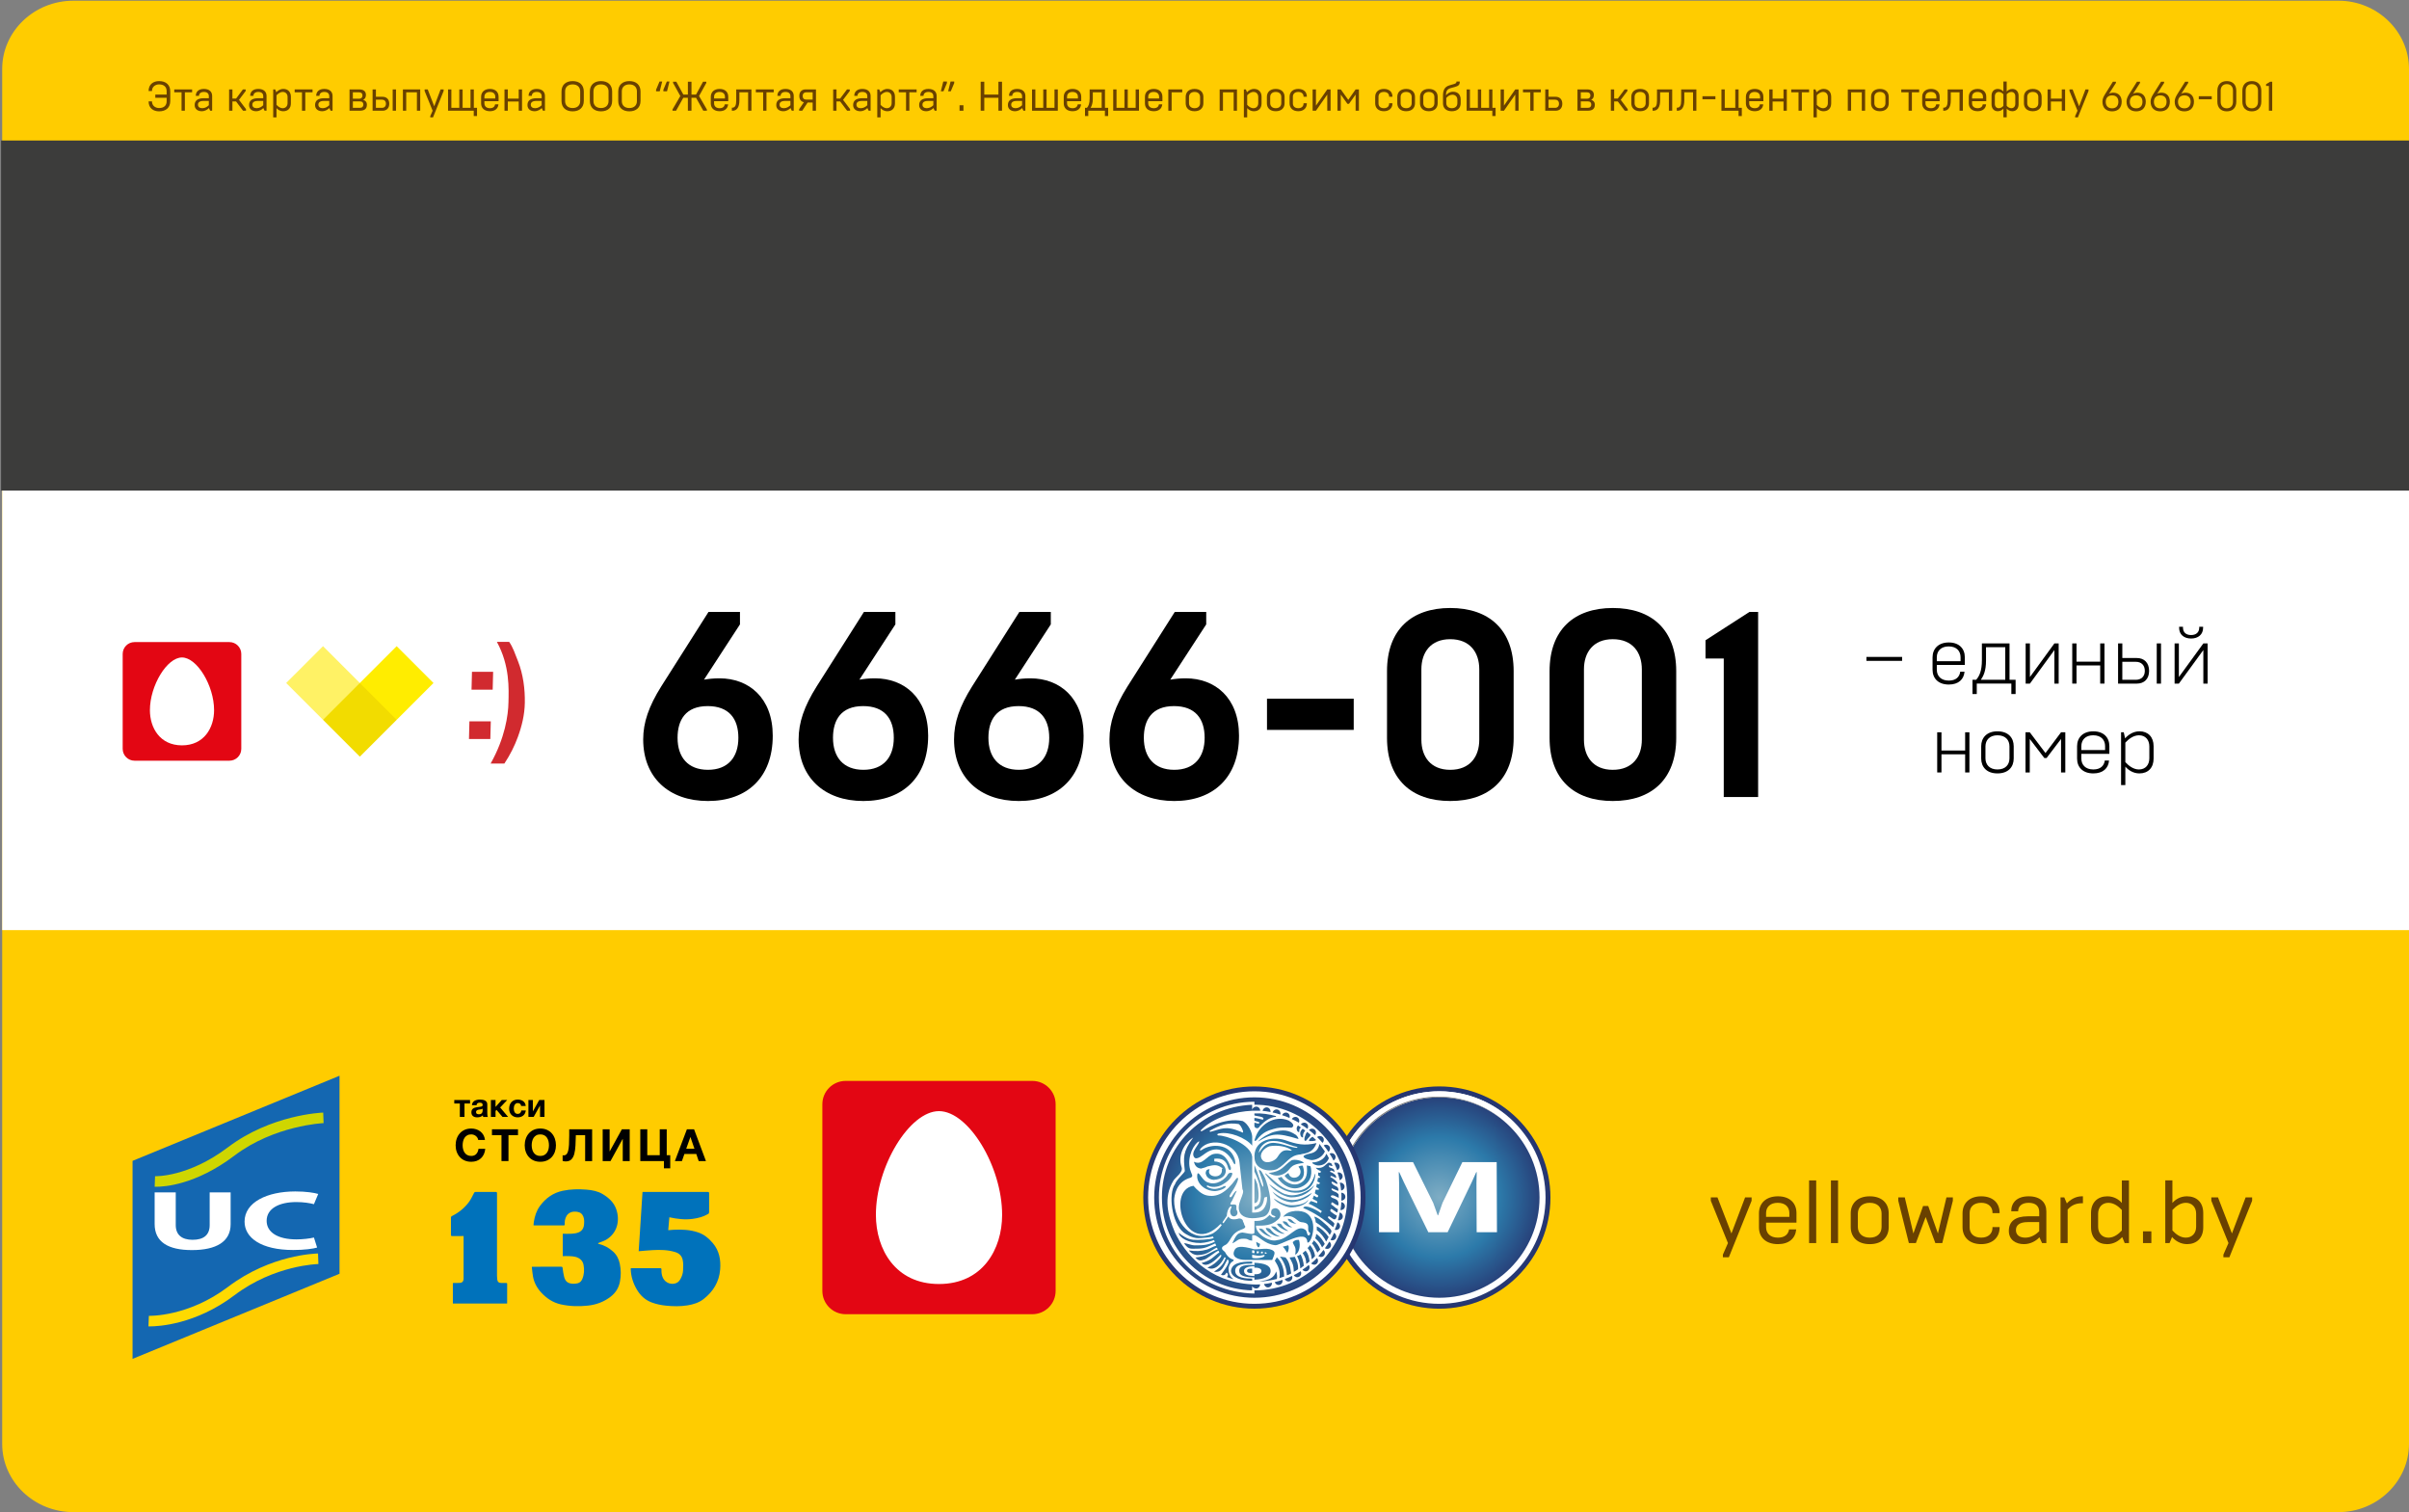 <?xml version="1.0" encoding="utf-8"?>
<!-- Generator: Adobe Illustrator 17.0.0, SVG Export Plug-In . SVG Version: 6.00 Build 0)  -->
<!DOCTYPE svg PUBLIC "-//W3C//DTD SVG 1.1//EN" "http://www.w3.org/Graphics/SVG/1.1/DTD/svg11.dtd">
<svg version="1.1" id="Слой_1" xmlns="http://www.w3.org/2000/svg" xmlns:xlink="http://www.w3.org/1999/xlink" x="0px" y="0px"
	 viewBox="0 0 244 153.146" enable-background="new 0 0 244 153.146" xml:space="preserve">
<rect x="0" y="0" width="244" height="153.146" fill="#808080" stroke="none"/>
<path fill="#FFCC00" d="M7.423,0.073H236.87c3.889,0,7.13,3.096,7.13,6.912v139.249c0,3.815-3.241,6.912-7.13,6.912H7.423
	c-3.961,0-7.202-3.097-7.202-6.912V6.985C0.221,3.169,3.462,0.073,7.423,0.073z"/>
<rect x="0.221" y="49.663" fill="#FFFFFF" width="243.781" height="44.538"/>
<rect x="0.11" y="14.231" fill-rule="evenodd" clip-rule="evenodd" fill="#3C3C3B" width="244" height="35.456"/>
<g>
	<g>
		<path fill="#694100" d="M15.05,10.269h0.344c0,0.458,0.365,0.672,0.718,0.672c0.495,0,0.768-0.256,0.768-0.685V9.9H15.73V9.577
			h1.149V9.233c0-0.428-0.272-0.685-0.768-0.685c-0.353,0-0.718,0.215-0.718,0.672H15.05c0-0.692,0.495-1.007,1.062-1.007
			c0.709,0,1.133,0.386,1.133,1.045v0.974c0,0.658-0.424,1.044-1.133,1.044C15.545,11.276,15.05,10.962,15.05,10.269z"/>
		<path fill="#694100" d="M18.388,9.35H17.65V9.056h1.809V9.35h-0.734v1.863h-0.336V9.35z"/>
		<path fill="#694100" d="M19.716,10.638c0-0.44,0.302-0.688,0.894-0.688h0.542V9.736c0-0.251-0.16-0.423-0.5-0.423
			c-0.331,0-0.495,0.172-0.495,0.398h-0.327c0-0.403,0.265-0.705,0.822-0.705c0.562,0,0.835,0.302,0.835,0.709v1.498h-0.201
			l-0.126-0.272c-0.13,0.146-0.395,0.323-0.73,0.323C20.047,11.264,19.716,11.062,19.716,10.638z M21.152,10.656v-0.433H20.61
			c-0.398,0-0.558,0.155-0.558,0.378c0,0.247,0.192,0.356,0.444,0.356C20.782,10.958,21.013,10.794,21.152,10.656z"/>
		<path fill="#694100" d="M23.206,9.056h0.336v0.928h0.369l0.692-0.928h0.281v0.16l-0.676,0.897l0.709,0.94v0.159h-0.302
			l-0.705-0.936h-0.369v0.936h-0.336V9.056z"/>
		<path fill="#694100" d="M25.227,10.638c0-0.44,0.302-0.688,0.894-0.688h0.542V9.736c0-0.251-0.16-0.423-0.5-0.423
			c-0.331,0-0.495,0.172-0.495,0.398H25.34c0-0.403,0.265-0.705,0.822-0.705c0.562,0,0.835,0.302,0.835,0.709v1.498h-0.201
			l-0.126-0.272c-0.13,0.146-0.395,0.323-0.73,0.323C25.558,11.264,25.227,11.062,25.227,10.638z M26.662,10.656v-0.433H26.12
			c-0.398,0-0.558,0.155-0.558,0.378c0,0.247,0.192,0.356,0.444,0.356C26.292,10.958,26.524,10.794,26.662,10.656z"/>
		<path fill="#694100" d="M29.463,9.8v0.671c0,0.517-0.319,0.794-0.772,0.794c-0.319,0-0.554-0.16-0.684-0.315v0.936h-0.336V9.056
			h0.201l0.117,0.286c0.147-0.168,0.391-0.336,0.714-0.336C29.14,9.007,29.463,9.283,29.463,9.8z M29.127,10.446V9.825
			c0-0.307-0.197-0.512-0.482-0.512c-0.269,0-0.487,0.176-0.638,0.34v0.965c0.15,0.163,0.364,0.34,0.633,0.34
			C28.93,10.958,29.127,10.752,29.127,10.446z"/>
		<path fill="#694100" d="M30.585,9.35h-0.738V9.056h1.809V9.35h-0.734v1.863h-0.336V9.35z"/>
		<path fill="#694100" d="M31.913,10.638c0-0.44,0.302-0.688,0.894-0.688h0.542V9.736c0-0.251-0.16-0.423-0.5-0.423
			c-0.331,0-0.495,0.172-0.495,0.398h-0.327c0-0.403,0.265-0.705,0.822-0.705c0.562,0,0.835,0.302,0.835,0.709v1.498h-0.201
			l-0.126-0.272c-0.13,0.146-0.395,0.323-0.73,0.323C32.244,11.264,31.913,11.062,31.913,10.638z M33.349,10.656v-0.433h-0.542
			c-0.398,0-0.558,0.155-0.558,0.378c0,0.247,0.192,0.356,0.444,0.356C32.979,10.958,33.21,10.794,33.349,10.656z"/>
		<path fill="#694100" d="M35.404,9.056h0.986c0.415,0,0.675,0.181,0.675,0.562c0,0.252-0.113,0.411-0.276,0.491
			c0.223,0.071,0.373,0.227,0.373,0.499c0,0.445-0.281,0.604-0.722,0.604h-1.036V9.056z M36.381,9.997
			c0.227,0,0.332-0.143,0.332-0.327c0-0.193-0.105-0.319-0.336-0.319H35.74v0.646H36.381z M36.449,10.92
			c0.239,0,0.353-0.134,0.353-0.331c0-0.193-0.105-0.323-0.361-0.323h-0.7v0.654H36.449z"/>
		<path fill="#694100" d="M37.739,9.056h0.336V9.8h0.667c0.428,0,0.684,0.272,0.684,0.709s-0.256,0.705-0.684,0.705h-1.003V9.056z
			 M38.696,10.92c0.23,0,0.394-0.15,0.394-0.411c0-0.265-0.163-0.415-0.39-0.415h-0.625v0.826H38.696z M39.774,9.056h0.336v2.157
			h-0.336V9.056z"/>
		<path fill="#694100" d="M40.809,9.056h1.754v2.157h-0.336V9.35h-1.082v1.863h-0.336V9.056z"/>
		<path fill="#694100" d="M43.58,11.76l0.239-0.546l-0.81-1.997v-0.16h0.314l0.658,1.704l0.646-1.704h0.307v0.16l-1.074,2.668H43.58
			V11.76z"/>
		<path fill="#694100" d="M47.984,11.214h-2.602V9.056h0.336v1.863h0.802V9.056h0.336v1.863h0.801V9.056h0.336v1.863h0.323v0.835
			h-0.332V11.214z"/>
		<path fill="#694100" d="M48.73,10.47V9.808c0-0.479,0.336-0.802,0.898-0.802c0.545,0,0.872,0.311,0.872,0.793v0.449h-1.435v0.214
			c0,0.289,0.192,0.495,0.562,0.495c0.322,0,0.486-0.159,0.524-0.391h0.335c-0.037,0.424-0.34,0.697-0.859,0.697
			C49.066,11.264,48.73,10.954,48.73,10.47z M50.165,9.975V9.8c0-0.281-0.185-0.486-0.55-0.486c-0.357,0-0.55,0.201-0.55,0.486
			v0.176H50.165z"/>
		<path fill="#694100" d="M51.098,9.056h0.336v0.932h1.104V9.056h0.336v2.157h-0.336v-0.932h-1.104v0.932h-0.336V9.056z"/>
		<path fill="#694100" d="M53.425,10.638c0-0.44,0.302-0.688,0.894-0.688h0.542V9.736c0-0.251-0.16-0.423-0.5-0.423
			c-0.331,0-0.495,0.172-0.495,0.398h-0.327c0-0.403,0.265-0.705,0.822-0.705c0.562,0,0.835,0.302,0.835,0.709v1.498h-0.201
			l-0.126-0.272c-0.13,0.146-0.395,0.323-0.73,0.323C53.756,11.264,53.425,11.062,53.425,10.638z M54.861,10.656v-0.433h-0.542
			c-0.398,0-0.558,0.155-0.558,0.378c0,0.247,0.192,0.356,0.444,0.356C54.491,10.958,54.722,10.794,54.861,10.656z"/>
		<path fill="#694100" d="M56.873,10.223V9.266c0-0.667,0.44-1.053,1.129-1.053c0.688,0,1.129,0.386,1.129,1.053v0.957
			c0,0.667-0.441,1.053-1.129,1.053C57.314,11.276,56.873,10.89,56.873,10.223z M58.766,10.24V9.25c0-0.411-0.272-0.701-0.764-0.701
			c-0.495,0-0.764,0.29-0.764,0.701v0.99c0,0.411,0.269,0.701,0.764,0.701C58.494,10.941,58.766,10.651,58.766,10.24z"/>
		<path fill="#694100" d="M59.745,10.223V9.266c0-0.667,0.441-1.053,1.129-1.053c0.688,0,1.129,0.386,1.129,1.053v0.957
			c0,0.667-0.44,1.053-1.129,1.053C60.187,11.276,59.745,10.89,59.745,10.223z M61.638,10.24V9.25c0-0.411-0.272-0.701-0.764-0.701
			c-0.495,0-0.764,0.29-0.764,0.701v0.99c0,0.411,0.269,0.701,0.764,0.701C61.366,10.941,61.638,10.651,61.638,10.24z"/>
		<path fill="#694100" d="M62.619,10.223V9.266c0-0.667,0.44-1.053,1.129-1.053c0.688,0,1.129,0.386,1.129,1.053v0.957
			c0,0.667-0.441,1.053-1.129,1.053C63.059,11.276,62.619,10.89,62.619,10.223z M64.511,10.24V9.25c0-0.411-0.272-0.701-0.764-0.701
			c-0.495,0-0.764,0.29-0.764,0.701v0.99c0,0.411,0.269,0.701,0.764,0.701C64.239,10.941,64.511,10.651,64.511,10.24z"/>
		<path fill="#694100" d="M66.823,9.246h-0.37v-0.16l0.349-0.83h0.269L66.823,9.246z M67.561,9.246h-0.369v-0.16l0.348-0.83h0.269
			L67.561,9.246z"/>
		<path fill="#694100" d="M69.673,9.9h-0.462l-0.734,1.313h-0.364v-0.122l0.793-1.367l-0.734-1.326V8.276h0.331l0.709,1.301h0.462
			V8.276h0.365v1.301h0.461l0.71-1.301h0.331v0.122l-0.734,1.326l0.793,1.367v0.122h-0.365L70.499,9.9h-0.461v1.313h-0.365V9.9z"/>
		<path fill="#694100" d="M71.993,10.47V9.808c0-0.479,0.336-0.802,0.898-0.802c0.545,0,0.872,0.311,0.872,0.793v0.449h-1.435v0.214
			c0,0.289,0.192,0.495,0.562,0.495c0.322,0,0.486-0.159,0.524-0.391h0.335c-0.037,0.424-0.34,0.697-0.859,0.697
			C72.328,11.264,71.993,10.954,71.993,10.47z M73.428,9.975V9.8c0-0.281-0.185-0.486-0.55-0.486c-0.357,0-0.55,0.201-0.55,0.486
			v0.176H73.428z"/>
		<path fill="#694100" d="M74.126,10.907h0.033c0.311,0,0.411-0.26,0.411-0.734V9.056h1.54v2.157h-0.336V9.35H74.89v0.818
			c0,0.714-0.277,1.045-0.685,1.045h-0.079V10.907z"/>
		<path fill="#694100" d="M77.296,9.35h-0.738V9.056h1.809V9.35h-0.734v1.863h-0.336V9.35z"/>
		<path fill="#694100" d="M78.624,10.638c0-0.44,0.302-0.688,0.894-0.688h0.542V9.736c0-0.251-0.16-0.423-0.5-0.423
			c-0.331,0-0.495,0.172-0.495,0.398h-0.327c0-0.403,0.265-0.705,0.822-0.705c0.562,0,0.835,0.302,0.835,0.709v1.498h-0.201
			l-0.126-0.272c-0.13,0.146-0.395,0.323-0.73,0.323C78.955,11.264,78.624,11.062,78.624,10.638z M80.06,10.656v-0.433h-0.542
			c-0.398,0-0.558,0.155-0.558,0.378c0,0.247,0.192,0.356,0.444,0.356C79.69,10.958,79.921,10.794,80.06,10.656z"/>
		<path fill="#694100" d="M80.943,11.054l0.482-0.701c-0.276-0.055-0.466-0.272-0.466-0.638c0-0.424,0.261-0.659,0.625-0.659h1.062
			v2.157h-0.336v-0.831h-0.508l-0.546,0.831h-0.314V11.054z M82.311,10.089V9.35h-0.634c-0.252,0-0.378,0.155-0.378,0.369
			c0,0.235,0.13,0.369,0.378,0.369H82.311z"/>
		<path fill="#694100" d="M84.391,9.056h0.336v0.928h0.369l0.692-0.928h0.281v0.16l-0.676,0.897l0.709,0.94v0.159h-0.302
			l-0.705-0.936h-0.369v0.936h-0.336V9.056z"/>
		<path fill="#694100" d="M86.411,10.638c0-0.44,0.302-0.688,0.894-0.688h0.542V9.736c0-0.251-0.16-0.423-0.5-0.423
			c-0.331,0-0.495,0.172-0.495,0.398h-0.327c0-0.403,0.265-0.705,0.822-0.705c0.562,0,0.835,0.302,0.835,0.709v1.498h-0.201
			l-0.126-0.272c-0.13,0.146-0.395,0.323-0.73,0.323C86.743,11.264,86.411,11.062,86.411,10.638z M87.847,10.656v-0.433h-0.542
			c-0.398,0-0.558,0.155-0.558,0.378c0,0.247,0.192,0.356,0.444,0.356C87.477,10.958,87.708,10.794,87.847,10.656z"/>
		<path fill="#694100" d="M90.648,9.8v0.671c0,0.517-0.319,0.794-0.772,0.794c-0.319,0-0.554-0.16-0.684-0.315v0.936h-0.336V9.056
			h0.201l0.117,0.286c0.147-0.168,0.391-0.336,0.714-0.336C90.325,9.007,90.648,9.283,90.648,9.8z M90.312,10.446V9.825
			c0-0.307-0.197-0.512-0.482-0.512c-0.269,0-0.487,0.176-0.638,0.34v0.965c0.15,0.163,0.364,0.34,0.633,0.34
			C90.115,10.958,90.312,10.752,90.312,10.446z"/>
		<path fill="#694100" d="M91.77,9.35h-0.738V9.056h1.809V9.35h-0.734v1.863H91.77V9.35z"/>
		<path fill="#694100" d="M93.098,10.638c0-0.44,0.302-0.688,0.894-0.688h0.542V9.736c0-0.251-0.16-0.423-0.5-0.423
			c-0.331,0-0.495,0.172-0.495,0.398h-0.327c0-0.403,0.265-0.705,0.822-0.705c0.562,0,0.835,0.302,0.835,0.709v1.498h-0.201
			l-0.126-0.272c-0.13,0.146-0.395,0.323-0.73,0.323C93.429,11.264,93.098,11.062,93.098,10.638z M94.534,10.656v-0.433h-0.542
			c-0.398,0-0.558,0.155-0.558,0.378c0,0.247,0.192,0.356,0.444,0.356C94.163,10.958,94.395,10.794,94.534,10.656z"/>
		<path fill="#694100" d="M95.542,8.256h0.369v0.159l-0.349,0.831h-0.269L95.542,8.256z M96.281,8.256h0.369v0.159l-0.348,0.831
			h-0.269L96.281,8.256z"/>
		<path fill="#694100" d="M97.189,10.66h0.395v0.554h-0.395V10.66z"/>
		<path fill="#694100" d="M99.33,8.276h0.365v1.301h1.431V8.276h0.365v2.938h-0.365V9.9h-1.431v1.313H99.33V8.276z"/>
		<path fill="#694100" d="M102.086,10.638c0-0.44,0.302-0.688,0.894-0.688h0.542V9.736c0-0.251-0.16-0.423-0.5-0.423
			c-0.331,0-0.495,0.172-0.495,0.398H102.2c0-0.403,0.265-0.705,0.822-0.705c0.562,0,0.835,0.302,0.835,0.709v1.498h-0.201
			l-0.126-0.272c-0.13,0.146-0.395,0.323-0.73,0.323C102.417,11.264,102.086,11.062,102.086,10.638z M103.522,10.656v-0.433h-0.542
			c-0.398,0-0.558,0.155-0.558,0.378c0,0.247,0.192,0.356,0.444,0.356C103.152,10.958,103.383,10.794,103.522,10.656z"/>
		<path fill="#694100" d="M104.531,9.056h0.336v1.863h0.801V9.056h0.336v1.863h0.802V9.056h0.336v2.157h-2.61V9.056z"/>
		<path fill="#694100" d="M107.744,10.47V9.808c0-0.479,0.336-0.802,0.898-0.802c0.545,0,0.872,0.311,0.872,0.793v0.449h-1.435
			v0.214c0,0.289,0.192,0.495,0.562,0.495c0.322,0,0.486-0.159,0.524-0.391h0.335c-0.037,0.424-0.34,0.697-0.859,0.697
			C108.079,11.264,107.744,10.954,107.744,10.47z M109.179,9.975V9.8c0-0.281-0.185-0.486-0.55-0.486
			c-0.357,0-0.55,0.201-0.55,0.486v0.176H109.179z"/>
		<path fill="#694100" d="M109.898,10.92h0.197c0.164-0.176,0.272-0.457,0.272-0.952V9.056h1.553v1.863h0.323v0.835h-0.331v-0.541
			h-1.683v0.541h-0.332V10.92z M111.585,10.92V9.35h-0.898v0.667c0,0.424-0.101,0.697-0.223,0.902H111.585z"/>
		<path fill="#694100" d="M112.753,9.056h0.336v1.863h0.802V9.056h0.336v1.863h0.801V9.056h0.336v2.157h-2.61V9.056z"/>
		<path fill="#694100" d="M115.967,10.47V9.808c0-0.479,0.335-0.802,0.897-0.802c0.546,0,0.873,0.311,0.873,0.793v0.449h-1.436
			v0.214c0,0.289,0.193,0.495,0.562,0.495c0.323,0,0.487-0.159,0.524-0.391h0.336c-0.038,0.424-0.34,0.697-0.86,0.697
			C116.302,11.264,115.967,10.954,115.967,10.47z M117.402,9.975V9.8c0-0.281-0.185-0.486-0.55-0.486
			c-0.356,0-0.55,0.201-0.55,0.486v0.176H117.402z"/>
		<path fill="#694100" d="M118.335,9.056h1.41V9.35h-1.074v1.863h-0.336V9.056z"/>
		<path fill="#694100" d="M120.095,10.463V9.808c0-0.454,0.302-0.802,0.898-0.802c0.596,0,0.894,0.348,0.894,0.802v0.654
			c0,0.453-0.298,0.802-0.894,0.802C120.397,11.264,120.095,10.916,120.095,10.463z M121.551,10.45V9.82
			c0-0.28-0.181-0.507-0.558-0.507c-0.37,0-0.562,0.222-0.562,0.507v0.63c0,0.285,0.192,0.508,0.562,0.508
			C121.37,10.958,121.551,10.731,121.551,10.45z"/>
		<path fill="#694100" d="M123.535,9.056h1.754v2.157h-0.335V9.35h-1.083v1.863h-0.336V9.056z"/>
		<path fill="#694100" d="M127.78,9.8v0.671c0,0.517-0.319,0.794-0.772,0.794c-0.319,0-0.554-0.16-0.684-0.315v0.936h-0.336V9.056
			h0.201l0.117,0.286c0.147-0.168,0.391-0.336,0.714-0.336C127.456,9.007,127.78,9.283,127.78,9.8z M127.444,10.446V9.825
			c0-0.307-0.197-0.512-0.482-0.512c-0.269,0-0.487,0.176-0.638,0.34v0.965c0.15,0.163,0.364,0.34,0.633,0.34
			C127.246,10.958,127.444,10.752,127.444,10.446z"/>
		<path fill="#694100" d="M128.319,10.463V9.808c0-0.454,0.302-0.802,0.898-0.802c0.596,0,0.894,0.348,0.894,0.802v0.654
			c0,0.453-0.298,0.802-0.894,0.802C128.62,11.264,128.319,10.916,128.319,10.463z M129.775,10.45V9.82
			c0-0.28-0.181-0.507-0.558-0.507c-0.37,0-0.562,0.222-0.562,0.507v0.63c0,0.285,0.192,0.508,0.562,0.508
			C129.594,10.958,129.775,10.731,129.775,10.45z"/>
		<path fill="#694100" d="M130.617,10.463V9.808c0-0.479,0.327-0.802,0.881-0.802c0.533,0,0.868,0.298,0.868,0.771V9.8h-0.335V9.774
			c0-0.269-0.193-0.461-0.533-0.461c-0.361,0-0.546,0.201-0.546,0.486v0.671c0,0.286,0.185,0.487,0.546,0.487
			c0.344,0,0.533-0.197,0.533-0.47v-0.029h0.335v0.024c0,0.471-0.34,0.781-0.868,0.781
			C130.944,11.264,130.617,10.941,130.617,10.463z"/>
		<path fill="#694100" d="M132.952,9.056h0.336v1.641l1.146-1.641h0.335v2.157h-0.335V9.577l-1.146,1.637h-0.336V9.056z"/>
		<path fill="#694100" d="M135.467,9.056h0.336l0.759,1.058l0.743-1.058h0.336v2.157h-0.336V9.577l-0.667,0.936h-0.164l-0.671-0.936
			v1.637h-0.336V9.056z"/>
		<path fill="#694100" d="M139.289,10.463V9.808c0-0.479,0.327-0.802,0.881-0.802c0.533,0,0.868,0.298,0.868,0.771V9.8h-0.335V9.774
			c0-0.269-0.193-0.461-0.533-0.461c-0.361,0-0.546,0.201-0.546,0.486v0.671c0,0.286,0.185,0.487,0.546,0.487
			c0.344,0,0.533-0.197,0.533-0.47v-0.029h0.335v0.024c0,0.471-0.34,0.781-0.868,0.781
			C139.617,11.264,139.289,10.941,139.289,10.463z"/>
		<path fill="#694100" d="M141.528,10.463V9.808c0-0.454,0.302-0.802,0.898-0.802c0.596,0,0.894,0.348,0.894,0.802v0.654
			c0,0.453-0.298,0.802-0.894,0.802C141.829,11.264,141.528,10.916,141.528,10.463z M142.984,10.45V9.82
			c0-0.28-0.181-0.507-0.558-0.507c-0.37,0-0.562,0.222-0.562,0.507v0.63c0,0.285,0.192,0.508,0.562,0.508
			C142.803,10.958,142.984,10.731,142.984,10.45z"/>
		<path fill="#694100" d="M143.826,10.463V9.808c0-0.454,0.302-0.802,0.897-0.802s0.894,0.348,0.894,0.802v0.654
			c0,0.453-0.298,0.802-0.894,0.802S143.826,10.916,143.826,10.463z M145.282,10.45V9.82c0-0.28-0.181-0.507-0.559-0.507
			c-0.369,0-0.562,0.222-0.562,0.507v0.63c0,0.285,0.193,0.508,0.562,0.508C145.101,10.958,145.282,10.731,145.282,10.45z"/>
		<path fill="#694100" d="M146.156,10.47V9.686c0-0.562,0.173-0.898,0.646-1.041l0.504-0.146c0.185-0.055,0.214-0.146,0.214-0.219
			V8.256h0.336V8.28c0,0.332-0.151,0.429-0.491,0.525l-0.42,0.117c-0.336,0.097-0.479,0.276-0.479,0.667v0.059
			c0.135-0.176,0.382-0.36,0.71-0.36c0.457,0,0.771,0.276,0.771,0.793v0.382c0,0.479-0.331,0.802-0.894,0.802
			S146.156,10.954,146.156,10.47z M147.612,10.45v-0.344c0-0.307-0.197-0.513-0.512-0.513c-0.256,0-0.461,0.164-0.608,0.328v0.528
			c0,0.285,0.193,0.508,0.562,0.508C147.432,10.958,147.612,10.731,147.612,10.45z"/>
		<path fill="#694100" d="M151.152,11.214h-2.602V9.056h0.336v1.863h0.801V9.056h0.336v1.863h0.802V9.056h0.336v1.863h0.322v0.835
			h-0.331V11.214z"/>
		<path fill="#694100" d="M151.994,9.056h0.336v1.641l1.146-1.641h0.336v2.157h-0.336V9.577l-1.146,1.637h-0.336V9.056z"/>
		<path fill="#694100" d="M154.996,9.35h-0.738V9.056h1.809V9.35h-0.734v1.863h-0.336V9.35z"/>
		<path fill="#694100" d="M156.513,9.056h0.336V9.8h0.709c0.428,0,0.684,0.272,0.684,0.709s-0.256,0.705-0.684,0.705h-1.045V9.056z
			 M157.512,10.92c0.23,0,0.394-0.15,0.394-0.411c0-0.265-0.163-0.415-0.39-0.415h-0.667v0.826H157.512z"/>
		<path fill="#694100" d="M159.777,9.056h0.986c0.415,0,0.675,0.181,0.675,0.562c0,0.252-0.113,0.411-0.276,0.491
			c0.223,0.071,0.373,0.227,0.373,0.499c0,0.445-0.281,0.604-0.722,0.604h-1.036V9.056z M160.754,9.997
			c0.227,0,0.332-0.143,0.332-0.327c0-0.193-0.105-0.319-0.336-0.319h-0.638v0.646H160.754z M160.822,10.92
			c0.239,0,0.353-0.134,0.353-0.331c0-0.193-0.105-0.323-0.361-0.323h-0.7v0.654H160.822z"/>
		<path fill="#694100" d="M163.158,9.056h0.336v0.928h0.369l0.692-0.928h0.281v0.16l-0.676,0.897l0.709,0.94v0.159h-0.302
			l-0.705-0.936h-0.369v0.936h-0.336V9.056z"/>
		<path fill="#694100" d="M165.229,10.463V9.808c0-0.454,0.302-0.802,0.897-0.802s0.894,0.348,0.894,0.802v0.654
			c0,0.453-0.298,0.802-0.894,0.802S165.229,10.916,165.229,10.463z M166.685,10.45V9.82c0-0.28-0.181-0.507-0.559-0.507
			c-0.369,0-0.562,0.222-0.562,0.507v0.63c0,0.285,0.193,0.508,0.562,0.508C166.504,10.958,166.685,10.731,166.685,10.45z"/>
		<path fill="#694100" d="M167.387,10.907h0.034c0.311,0,0.411-0.26,0.411-0.734V9.056h1.54v2.157h-0.336V9.35h-0.886v0.818
			c0,0.714-0.276,1.045-0.684,1.045h-0.08V10.907z"/>
		<path fill="#694100" d="M169.836,10.907h0.033c0.311,0,0.411-0.26,0.411-0.734V9.056h1.54v2.157h-0.336V9.35H170.6v0.818
			c0,0.714-0.277,1.045-0.685,1.045h-0.079V10.907z"/>
		<path fill="#694100" d="M172.436,9.745h1.313v0.311h-1.313V9.745z"/>
		<path fill="#694100" d="M176.092,11.214h-1.733V9.056h0.336v1.863h1.066V9.056h0.335v1.863h0.327v0.835h-0.331V11.214z"/>
		<path fill="#694100" d="M176.837,10.47V9.808c0-0.479,0.336-0.802,0.898-0.802c0.545,0,0.872,0.311,0.872,0.793v0.449h-1.435
			v0.214c0,0.289,0.192,0.495,0.562,0.495c0.322,0,0.486-0.159,0.524-0.391h0.335c-0.037,0.424-0.34,0.697-0.859,0.697
			C177.173,11.264,176.837,10.954,176.837,10.47z M178.273,9.975V9.8c0-0.281-0.185-0.486-0.55-0.486
			c-0.357,0-0.55,0.201-0.55,0.486v0.176H178.273z"/>
		<path fill="#694100" d="M179.205,9.056h0.336v0.932h1.104V9.056h0.336v2.157h-0.336v-0.932h-1.104v0.932h-0.336V9.056z"/>
		<path fill="#694100" d="M182.166,9.35h-0.738V9.056h1.809V9.35h-0.734v1.863h-0.336V9.35z"/>
		<path fill="#694100" d="M185.475,9.8v0.671c0,0.517-0.319,0.794-0.772,0.794c-0.319,0-0.554-0.16-0.684-0.315v0.936h-0.336V9.056
			h0.201l0.117,0.286c0.147-0.168,0.391-0.336,0.714-0.336C185.152,9.007,185.475,9.283,185.475,9.8z M185.139,10.446V9.825
			c0-0.307-0.197-0.512-0.482-0.512c-0.269,0-0.487,0.176-0.638,0.34v0.965c0.15,0.163,0.364,0.34,0.633,0.34
			C184.942,10.958,185.139,10.752,185.139,10.446z"/>
		<path fill="#694100" d="M187.157,9.056h1.754v2.157h-0.336V9.35h-1.082v1.863h-0.336V9.056z"/>
		<path fill="#694100" d="M189.513,10.463V9.808c0-0.454,0.302-0.802,0.897-0.802s0.894,0.348,0.894,0.802v0.654
			c0,0.453-0.298,0.802-0.894,0.802S189.513,10.916,189.513,10.463z M190.969,10.45V9.82c0-0.28-0.181-0.507-0.559-0.507
			c-0.369,0-0.562,0.222-0.562,0.507v0.63c0,0.285,0.193,0.508,0.562,0.508C190.788,10.958,190.969,10.731,190.969,10.45z"/>
		<path fill="#694100" d="M193.313,9.35h-0.738V9.056h1.809V9.35h-0.734v1.863h-0.336V9.35z"/>
		<path fill="#694100" d="M194.692,10.47V9.808c0-0.479,0.335-0.802,0.897-0.802c0.546,0,0.873,0.311,0.873,0.793v0.449h-1.436
			v0.214c0,0.289,0.193,0.495,0.562,0.495c0.323,0,0.487-0.159,0.524-0.391h0.336c-0.038,0.424-0.34,0.697-0.86,0.697
			C195.027,11.264,194.692,10.954,194.692,10.47z M196.126,9.975V9.8c0-0.281-0.185-0.486-0.55-0.486
			c-0.356,0-0.55,0.201-0.55,0.486v0.176H196.126z"/>
		<path fill="#694100" d="M196.825,10.907h0.034c0.311,0,0.411-0.26,0.411-0.734V9.056h1.54v2.157h-0.336V9.35h-0.886v0.818
			c0,0.714-0.276,1.045-0.684,1.045h-0.08V10.907z"/>
		<path fill="#694100" d="M199.412,10.47V9.808c0-0.479,0.335-0.802,0.897-0.802c0.546,0,0.873,0.311,0.873,0.793v0.449h-1.436
			v0.214c0,0.289,0.193,0.495,0.562,0.495c0.323,0,0.487-0.159,0.524-0.391h0.336c-0.038,0.424-0.34,0.697-0.86,0.697
			C199.747,11.264,199.412,10.954,199.412,10.47z M200.847,9.975V9.8c0-0.281-0.185-0.486-0.55-0.486
			c-0.356,0-0.55,0.201-0.55,0.486v0.176H200.847z"/>
		<path fill="#694100" d="M202.917,11.004c-0.113,0.126-0.302,0.261-0.57,0.261c-0.369,0-0.63-0.261-0.63-0.697V9.703
			c0-0.437,0.261-0.696,0.63-0.696c0.269,0,0.457,0.134,0.57,0.26V8.256h0.336v1.011c0.117-0.126,0.302-0.26,0.575-0.26
			c0.369,0,0.629,0.26,0.629,0.696v0.864c0,0.437-0.26,0.697-0.629,0.697c-0.273,0-0.458-0.135-0.575-0.261v0.881h-0.336V11.004z
			 M202.917,10.722V9.548c-0.108-0.113-0.256-0.234-0.461-0.234c-0.248,0-0.403,0.18-0.403,0.436v0.772
			c0,0.256,0.155,0.437,0.403,0.437C202.661,10.958,202.809,10.836,202.917,10.722z M204.122,10.521V9.749
			c0-0.256-0.155-0.436-0.403-0.436c-0.206,0-0.353,0.121-0.466,0.234v1.175c0.113,0.113,0.26,0.235,0.466,0.235
			C203.967,10.958,204.122,10.777,204.122,10.521z"/>
		<path fill="#694100" d="M204.998,10.463V9.808c0-0.454,0.302-0.802,0.897-0.802s0.894,0.348,0.894,0.802v0.654
			c0,0.453-0.298,0.802-0.894,0.802S204.998,10.916,204.998,10.463z M206.454,10.45V9.82c0-0.28-0.181-0.507-0.559-0.507
			c-0.369,0-0.562,0.222-0.562,0.507v0.63c0,0.285,0.193,0.508,0.562,0.508C206.274,10.958,206.454,10.731,206.454,10.45z"/>
		<path fill="#694100" d="M207.392,9.056h0.336v0.932h1.104V9.056h0.335v2.157h-0.335v-0.932h-1.104v0.932h-0.336V9.056z"/>
		<path fill="#694100" d="M210.184,11.76l0.239-0.546l-0.81-1.997v-0.16h0.314l0.659,1.704l0.646-1.704h0.306v0.16l-1.074,2.668
			h-0.281V11.76z"/>
		<path fill="#694100" d="M212.949,10.295c0-0.256,0.092-0.482,0.281-0.78l0.776-1.238h0.311v0.122l-0.705,1.1
			c0.109-0.067,0.256-0.113,0.444-0.113c0.491,0,0.844,0.331,0.844,0.91c0,0.612-0.365,0.981-0.974,0.981
			C213.314,11.276,212.949,10.907,212.949,10.295z M214.564,10.311c0-0.386-0.201-0.65-0.634-0.65c-0.406,0-0.646,0.248-0.646,0.65
			c0,0.395,0.218,0.659,0.642,0.659C214.346,10.97,214.564,10.706,214.564,10.311z"/>
		<path fill="#694100" d="M215.388,10.295c0-0.256,0.093-0.482,0.281-0.78l0.776-1.238h0.311v0.122l-0.705,1.1
			c0.109-0.067,0.256-0.113,0.445-0.113c0.491,0,0.843,0.331,0.843,0.91c0,0.612-0.364,0.981-0.973,0.981
			C215.753,11.276,215.388,10.907,215.388,10.295z M217.004,10.311c0-0.386-0.202-0.65-0.634-0.65c-0.407,0-0.646,0.248-0.646,0.65
			c0,0.395,0.219,0.659,0.643,0.659C216.786,10.97,217.004,10.706,217.004,10.311z"/>
		<path fill="#694100" d="M217.828,10.295c0-0.256,0.092-0.482,0.281-0.78l0.776-1.238h0.311v0.122l-0.705,1.1
			c0.109-0.067,0.256-0.113,0.444-0.113c0.491,0,0.844,0.331,0.844,0.91c0,0.612-0.365,0.981-0.974,0.981
			C218.194,11.276,217.828,10.907,217.828,10.295z M219.444,10.311c0-0.386-0.201-0.65-0.634-0.65c-0.406,0-0.646,0.248-0.646,0.65
			c0,0.395,0.218,0.659,0.642,0.659C219.226,10.97,219.444,10.706,219.444,10.311z"/>
		<path fill="#694100" d="M220.268,10.295c0-0.256,0.093-0.482,0.281-0.78l0.776-1.238h0.311v0.122l-0.705,1.1
			c0.109-0.067,0.256-0.113,0.445-0.113c0.491,0,0.843,0.331,0.843,0.91c0,0.612-0.364,0.981-0.973,0.981
			C220.633,11.276,220.268,10.907,220.268,10.295z M221.884,10.311c0-0.386-0.202-0.65-0.634-0.65c-0.407,0-0.646,0.248-0.646,0.65
			c0,0.395,0.219,0.659,0.643,0.659C221.665,10.97,221.884,10.706,221.884,10.311z"/>
		<path fill="#694100" d="M222.708,9.745h1.313v0.311h-1.313V9.745z"/>
		<path fill="#694100" d="M224.589,10.303V9.187c0-0.617,0.374-0.974,0.957-0.974c0.588,0,0.961,0.356,0.961,0.974v1.116
			c0,0.616-0.373,0.973-0.961,0.973C224.963,11.276,224.589,10.92,224.589,10.303z M226.171,10.324V9.17
			c0-0.377-0.222-0.65-0.625-0.65c-0.398,0-0.621,0.273-0.621,0.65v1.154c0,0.373,0.223,0.646,0.621,0.646
			C225.95,10.97,226.171,10.697,226.171,10.324z"/>
		<path fill="#694100" d="M227.122,10.303V9.187c0-0.617,0.373-0.974,0.957-0.974c0.587,0,0.961,0.356,0.961,0.974v1.116
			c0,0.616-0.374,0.973-0.961,0.973C227.495,11.276,227.122,10.92,227.122,10.303z M228.704,10.324V9.17
			c0-0.377-0.223-0.65-0.625-0.65c-0.399,0-0.621,0.273-0.621,0.65v1.154c0,0.373,0.222,0.646,0.621,0.646
			C228.482,10.97,228.704,10.697,228.704,10.324z"/>
		<path fill="#694100" d="M229.81,8.704h-0.285V8.528l0.411-0.252h0.21v2.938h-0.336V8.704z"/>
	</g>
</g>
<g>
	<g>
		<polygon fill="#1467B1" points="13.426,117.571 13.426,137.626 34.389,129.005 34.389,108.95 		"/>
	</g>
	<g>
		<path fill="#CFD600" d="M15.815,120.194c-0.083,0-0.134-0.002-0.151-0.002l0.043-1.067c0.041,0.002,3.361,0.115,7.394-2.937
			c4.335-3.281,9.421-3.498,9.636-3.506l0.039,1.067c-0.049,0.002-4.972,0.219-9.03,3.29
			C19.799,120.025,16.622,120.194,15.815,120.194z"/>
	</g>
	<g>
		<path fill="#FFDA00" d="M15.188,134.336c-0.083,0-0.134-0.002-0.151-0.002l0.043-1.067c0.043,0.002,3.989,0.113,8.02-2.937
			c4.335-3.281,8.897-3.37,9.111-3.377l0.039,1.067c-0.049,0.002-4.447,0.091-8.505,3.162
			C19.799,134.167,15.995,134.336,15.188,134.336z"/>
	</g>
	<g>
		<path fill="#FFFFFF" d="M17.801,120.762v3.311c0,0.99,0.615,1.493,1.704,1.493c1.117,0,1.732-0.478,1.732-1.493v-3.311h2.123
			v3.226c0,1.775-1.467,2.62-3.925,2.62c-2.375,0-3.772-0.802-3.772-2.637v-3.209H17.801z"/>
		<path fill="#FFFFFF" d="M32.119,126.352c-0.391,0.119-1.271,0.247-2.417,0.247c-3.255,0-4.931-1.237-4.931-2.876
			c0-1.963,2.291-3.055,5.141-3.055c1.104,0,1.942,0.137,2.319,0.256l-0.433,1.033c-0.433-0.111-1.034-0.213-1.788-0.213
			c-1.69,0-3.003,0.623-3.003,1.903c0,1.152,1.118,1.878,3.017,1.878c0.643,0,1.355-0.085,1.774-0.188L32.119,126.352z"/>
	</g>
</g>
<g>
	<path d="M65.147,74.887c0-1.714,0.562-3.347,1.821-5.356l4.793-7.552h3.188v1.259l-3.643,5.597c0.482-0.08,0.938-0.134,1.58-0.134
		c2.945,0,5.383,1.955,5.383,5.811c0,4.231-2.598,6.614-6.562,6.614C67.744,81.126,65.147,78.743,65.147,74.887z M74.787,74.726
		c0-1.955-0.964-3.213-3.106-3.213c-2.249,0-3.053,1.419-3.053,3.213c0,1.955,1.044,3.24,3.079,3.24
		C73.744,77.967,74.787,76.681,74.787,74.726z"/>
	<path d="M80.889,74.887c0-1.714,0.562-3.347,1.821-5.356l4.793-7.552h3.188v1.259l-3.643,5.597c0.482-0.08,0.938-0.134,1.58-0.134
		c2.945,0,5.383,1.955,5.383,5.811c0,4.231-2.598,6.614-6.562,6.614C83.487,81.126,80.889,78.743,80.889,74.887z M90.53,74.726
		c0-1.955-0.964-3.213-3.106-3.213c-2.249,0-3.053,1.419-3.053,3.213c0,1.955,1.044,3.24,3.079,3.24
		C89.486,77.967,90.53,76.681,90.53,74.726z"/>
	<path d="M96.632,74.887c0-1.714,0.562-3.347,1.821-5.356l4.793-7.552h3.187v1.259l-3.642,5.597c0.482-0.08,0.938-0.134,1.58-0.134
		c2.945,0,5.383,1.955,5.383,5.811c0,4.231-2.598,6.614-6.562,6.614C99.23,81.126,96.632,78.743,96.632,74.887z M106.273,74.726
		c0-1.955-0.964-3.213-3.106-3.213c-2.249,0-3.053,1.419-3.053,3.213c0,1.955,1.044,3.24,3.079,3.24
		C105.229,77.967,106.273,76.681,106.273,74.726z"/>
	<path d="M112.374,74.887c0-1.714,0.562-3.347,1.821-5.356l4.793-7.552h3.187v1.259l-3.642,5.597c0.482-0.08,0.938-0.134,1.58-0.134
		c2.945,0,5.383,1.955,5.383,5.811c0,4.231-2.598,6.614-6.562,6.614C114.972,81.126,112.374,78.743,112.374,74.887z M122.015,74.726
		c0-1.955-0.964-3.213-3.106-3.213c-2.249,0-3.053,1.419-3.053,3.213c0,1.955,1.044,3.24,3.079,3.24
		C120.971,77.967,122.015,76.681,122.015,74.726z"/>
	<path d="M128.33,70.763h8.784v3.16h-8.784V70.763z"/>
	<path d="M140.486,74.726v-6.749c0-4.204,2.49-6.4,6.4-6.4c3.937,0,6.427,2.196,6.427,6.4v6.749c0,4.204-2.49,6.399-6.427,6.399
		C142.976,81.126,140.486,78.93,140.486,74.726z M149.831,74.914V67.79c0-1.714-0.938-3.053-2.945-3.053
		c-1.982,0-2.919,1.339-2.919,3.053v7.124c0,1.714,0.937,3.053,2.919,3.053C148.894,77.967,149.831,76.628,149.831,74.914z"/>
	<path d="M156.952,74.726v-6.749c0-4.204,2.49-6.4,6.4-6.4c3.937,0,6.427,2.196,6.427,6.4v6.749c0,4.204-2.49,6.399-6.427,6.399
		C159.442,81.126,156.952,78.93,156.952,74.726z M166.297,74.914V67.79c0-1.714-0.938-3.053-2.945-3.053
		c-1.982,0-2.919,1.339-2.919,3.053v7.124c0,1.714,0.937,3.053,2.919,3.053C165.36,77.967,166.297,76.628,166.297,74.914z"/>
	<path d="M174.594,66.693h-1.848v-1.848l4.445-2.866h0.884v18.745h-3.481V66.693z"/>
</g>
<g>
	<path fill="#E30613" d="M106.921,130.739c0,1.305-1.058,2.363-2.361,2.363H85.655c-1.305,0-2.361-1.058-2.361-2.363v-18.904
		c0-1.303,1.057-2.361,2.361-2.361h18.905c1.303,0,2.361,1.058,2.361,2.361V130.739z"/>
	<path fill="#FFFFFF" d="M95.106,130.044c-4.415,0-6.389-3.518-6.389-7.004c0-4.91,3.405-10.506,6.389-10.506
		c2.989,0,6.396,5.596,6.396,10.506C101.502,126.527,99.526,130.044,95.106,130.044L95.106,130.044z"/>
</g>
<g>
	<g>
		<path fill="#694100" d="M174.506,127.067l0.513-1.17l-1.737-4.285v-0.342h0.675l1.414,3.654l1.386-3.654h0.657v0.342l-2.305,5.726
			h-0.603V127.067z"/>
		<path fill="#694100" d="M178.16,124.303v-1.422c0-1.026,0.721-1.72,1.927-1.72c1.17,0,1.872,0.666,1.872,1.701v0.964h-3.078v0.459
			c0,0.621,0.414,1.062,1.206,1.062c0.693,0,1.044-0.343,1.125-0.838h0.721c-0.081,0.909-0.729,1.495-1.846,1.495
			C178.88,126.006,178.16,125.339,178.16,124.303z M181.239,123.241v-0.378c0-0.603-0.396-1.044-1.18-1.044
			c-0.765,0-1.179,0.432-1.179,1.044v0.378H181.239z"/>
		<path fill="#694100" d="M183.236,119.551h0.721v6.347h-0.721V119.551z"/>
		<path fill="#694100" d="M185.45,119.551h0.721v6.347h-0.721V119.551z"/>
		<path fill="#694100" d="M187.456,124.286v-1.404c0-0.973,0.648-1.72,1.927-1.72s1.918,0.747,1.918,1.72v1.404
			c0,0.972-0.64,1.72-1.918,1.72S187.456,125.258,187.456,124.286z M190.58,124.259v-1.351c0-0.603-0.387-1.089-1.197-1.089
			c-0.792,0-1.206,0.477-1.206,1.089v1.351c0,0.612,0.414,1.09,1.206,1.09C190.194,125.348,190.58,124.862,190.58,124.259z"/>
		<path fill="#694100" d="M196.286,124.925l0.864-3.654h0.648v0.342l-1.071,4.285h-0.702l-0.981-2.638l-0.99,2.638h-0.711
			l-1.072-4.285v-0.342h0.657l0.874,3.654l0.981-2.781h0.521L196.286,124.925z"/>
		<path fill="#694100" d="M198.779,124.286v-1.404c0-1.026,0.702-1.72,1.891-1.72c1.144,0,1.863,0.639,1.863,1.656v0.045h-0.72
			v-0.054c0-0.576-0.414-0.99-1.144-0.99c-0.774,0-1.17,0.432-1.17,1.044v1.44c0,0.612,0.396,1.045,1.17,1.045
			c0.738,0,1.144-0.424,1.144-1.009v-0.062h0.72v0.054c0,1.008-0.729,1.675-1.863,1.675
			C199.481,126.006,198.779,125.312,198.779,124.286z"/>
		<path fill="#694100" d="M203.468,124.664c0-0.945,0.647-1.477,1.917-1.477h1.161v-0.459c0-0.54-0.342-0.909-1.071-0.909
			c-0.711,0-1.062,0.369-1.062,0.855h-0.702c0-0.864,0.567-1.513,1.765-1.513c1.207,0,1.792,0.648,1.792,1.521v3.214h-0.433
			l-0.27-0.585c-0.279,0.314-0.847,0.693-1.566,0.693C204.179,126.006,203.468,125.573,203.468,124.664z M206.546,124.7v-0.928
			h-1.161c-0.855,0-1.197,0.333-1.197,0.811c0,0.531,0.414,0.766,0.954,0.766C205.754,125.348,206.249,124.997,206.546,124.7z"/>
		<path fill="#694100" d="M208.705,121.27h0.378l0.262,0.611c0.314-0.351,0.864-0.72,1.512-0.72h0.117v0.702h-0.099
			c-0.612,0-1.09,0.216-1.449,0.648v3.385h-0.721V121.27z"/>
		<path fill="#694100" d="M211.792,124.303v-1.44c0-1.107,0.684-1.701,1.656-1.701c0.685,0,1.188,0.342,1.468,0.675v-2.286h0.72
			v6.347h-0.432l-0.252-0.612c-0.315,0.36-0.828,0.721-1.531,0.721C212.486,126.006,211.792,125.411,211.792,124.303z
			 M214.916,124.619v-2.07c-0.324-0.352-0.792-0.729-1.368-0.729c-0.612,0-1.036,0.441-1.036,1.099v1.332
			c0,0.657,0.424,1.099,1.045,1.099C214.133,125.348,214.592,124.97,214.916,124.619z"/>
		<path fill="#694100" d="M217.057,124.709h0.847v1.188h-0.847V124.709z"/>
		<path fill="#694100" d="M220,125.285l-0.252,0.612h-0.433v-6.347h0.721v2.286c0.278-0.333,0.783-0.675,1.467-0.675
			c0.973,0,1.657,0.594,1.657,1.701v1.44c0,1.107-0.693,1.702-1.63,1.702C220.837,126.006,220.315,125.645,220,125.285z
			 M222.44,124.25v-1.332c0-0.657-0.423-1.099-1.035-1.099c-0.576,0-1.044,0.378-1.368,0.729v2.07
			c0.324,0.351,0.783,0.729,1.359,0.729C222.017,125.348,222.44,124.907,222.44,124.25z"/>
		<path fill="#694100" d="M225.202,127.067l0.513-1.17l-1.737-4.285v-0.342h0.675l1.414,3.654l1.386-3.654h0.657v0.342l-2.305,5.726
			h-0.603V127.067z"/>
	</g>
</g>
<g>
	<g>
		<path d="M189.045,66.532h3.614v0.399h-3.614V66.532z"/>
		<path d="M195.742,67.827V66.58c0-0.88,0.592-1.512,1.646-1.512c1.04,0,1.623,0.616,1.623,1.504v0.775h-2.838v0.472
			c0,0.647,0.424,1.111,1.215,1.111c0.729,0,1.088-0.376,1.16-0.903h0.432c-0.064,0.783-0.616,1.303-1.592,1.303
			C196.333,69.33,195.742,68.715,195.742,67.827z M198.579,66.964v-0.392c0-0.632-0.399-1.104-1.207-1.104
			c-0.775,0-1.199,0.464-1.199,1.104v0.392H198.579z"/>
		<path d="M199.789,68.85h0.367c0.328-0.368,0.584-0.903,0.584-1.999v-1.687h2.798v3.686h0.616v1.439h-0.432v-1.056h-3.502v1.056
			h-0.432V68.85z M203.107,68.85v-3.302h-1.95v1.358c0,1.023-0.248,1.535-0.521,1.943H203.107z"/>
		<path d="M205.172,65.165h0.432v3.405l2.479-3.405h0.433v4.069h-0.433v-3.398l-2.479,3.398h-0.432V65.165z"/>
		<path d="M209.892,65.165h0.432v1.847h2.398v-1.847h0.433v4.069h-0.433v-1.839h-2.398v1.839h-0.432V65.165z"/>
		<path d="M214.532,65.165h0.432v1.479h1.472c0.743,0,1.239,0.479,1.239,1.304c0,0.815-0.496,1.287-1.239,1.287h-1.903V65.165z
			 M216.33,68.85c0.552,0,0.912-0.344,0.912-0.903c0-0.576-0.36-0.92-0.903-0.92h-1.376v1.823H216.33z M218.45,65.165h0.432v4.069
			h-0.432V65.165z"/>
		<path d="M220.259,65.165h0.432v3.405l2.479-3.405h0.432v4.069h-0.432v-3.398l-2.479,3.398h-0.432V65.165z M220.715,63.573v-0.096
			h0.392v0.088c0,0.479,0.312,0.752,0.823,0.752c0.504,0,0.824-0.272,0.824-0.752v-0.088h0.392v0.096
			c0,0.696-0.504,1.096-1.216,1.096C221.21,64.669,220.715,64.269,220.715,63.573z"/>
		<path d="M196.213,74.165h0.432v1.847h2.399v-1.847h0.432v4.069h-0.432v-1.839h-2.399v1.839h-0.432V74.165z"/>
		<path d="M200.669,76.819V75.58c0-0.848,0.552-1.512,1.646-1.512c1.104,0,1.647,0.664,1.647,1.512v1.239
			c0,0.855-0.544,1.511-1.647,1.511C201.221,78.33,200.669,77.675,200.669,76.819z M203.532,76.803v-1.207
			c0-0.632-0.392-1.127-1.216-1.127c-0.791,0-1.215,0.487-1.215,1.127v1.207c0,0.648,0.424,1.128,1.215,1.128
			C203.14,77.93,203.532,77.434,203.532,76.803z"/>
		<path d="M205.157,74.165h0.432l1.592,2.103l1.575-2.103h0.432v4.069h-0.432v-3.391l-1.464,1.928h-0.231l-1.472-1.928v3.391h-0.432
			V74.165z"/>
		<path d="M210.381,76.827V75.58c0-0.88,0.592-1.512,1.646-1.512c1.04,0,1.624,0.616,1.624,1.504v0.775h-2.839v0.472
			c0,0.647,0.424,1.111,1.215,1.111c0.728,0,1.088-0.376,1.16-0.903h0.432c-0.064,0.783-0.616,1.303-1.592,1.303
			C210.973,78.33,210.381,77.715,210.381,76.827z M213.219,75.964v-0.392c0-0.632-0.399-1.104-1.207-1.104
			c-0.775,0-1.199,0.464-1.199,1.104v0.392H213.219z"/>
		<path d="M218.131,75.572v1.255c0,0.928-0.552,1.503-1.438,1.503c-0.64,0-1.136-0.352-1.424-0.688v1.871h-0.432v-5.349h0.271
			l0.137,0.615c0.312-0.352,0.815-0.712,1.463-0.712C217.572,74.068,218.131,74.644,218.131,75.572z M217.7,76.795v-1.191
			c0-0.663-0.384-1.135-1.047-1.135c-0.568,0-1.056,0.384-1.384,0.743v1.975c0.328,0.36,0.815,0.744,1.375,0.744
			C217.316,77.93,217.7,77.459,217.7,76.795z"/>
	</g>
</g>
<g>
	<path fill="#0072BB" d="M64.691,126.722c0.129-2.002,0.257-3.993,0.387-6.001c0.056,0,0.101,0,0.147,0
		c2.151,0,4.303,0.001,6.454-0.002c0.114,0,0.147,0.031,0.146,0.145c-0.005,0.635-0.004,1.271-0.001,1.907
		c0,0.086-0.027,0.135-0.101,0.178c-0.488,0.288-1.023,0.425-1.578,0.499c-0.785,0.104-1.558,0.009-2.348-0.164
		c-0.037,0.432-0.074,0.857-0.113,1.309c0.19-0.016,0.368-0.035,0.547-0.044c0.836-0.041,1.663-0.007,2.466,0.264
		c0.618,0.209,1.1,0.61,1.51,1.098c0.649,0.772,0.813,1.689,0.735,2.663c-0.101,1.255-0.707,2.237-1.685,2.998
		c-0.475,0.369-1.039,0.54-1.625,0.634c-0.725,0.117-1.455,0.103-2.183,0.029c-0.5-0.051-0.988-0.152-1.459-0.331
		c-0.642-0.245-1.112-0.681-1.464-1.264c-0.391-0.648-0.614-1.344-0.642-2.101c-0.001-0.027,0.002-0.054,0.004-0.091
		c0.047-0.003,0.089-0.007,0.131-0.007c0.943,0,1.887,0.002,2.83-0.003c0.112-0.001,0.152,0.027,0.148,0.143
		c-0.009,0.286,0.021,0.567,0.144,0.831c0.241,0.519,0.859,0.754,1.377,0.527c0.204-0.09,0.324-0.257,0.425-0.443
		c0.141-0.26,0.229-0.538,0.243-0.833c0.017-0.366,0.042-0.734-0.046-1.096c-0.097-0.401-0.359-0.638-0.749-0.758
		c-0.749-0.23-1.515-0.242-2.286-0.199C65.639,126.636,65.176,126.683,64.691,126.722z"/>
	<path fill="#0072BB" d="M53.864,128.303c0.077-0.004,0.119-0.007,0.162-0.007c0.936,0,1.871,0.002,2.807-0.003
		c0.111-0.001,0.14,0.03,0.154,0.142c0.037,0.296,0.076,0.595,0.152,0.883c0.126,0.476,0.378,0.671,0.872,0.699
		c0.163,0.009,0.333-0.007,0.492-0.045c0.228-0.054,0.383-0.213,0.474-0.428c0.197-0.466,0.222-0.95,0.128-1.439
		c-0.087-0.455-0.405-0.701-0.827-0.815c-0.195-0.052-0.404-0.058-0.608-0.069c-0.22-0.011-0.441-0.003-0.67-0.003
		c0-0.757,0-1.505,0-2.263c0.314,0,0.626,0.015,0.936-0.005c0.213-0.013,0.434-0.046,0.632-0.12
		c0.337-0.127,0.537-0.385,0.579-0.755c0.032-0.285,0.044-0.57-0.057-0.842c-0.106-0.288-0.318-0.459-0.629-0.501
		c-0.239-0.032-0.477-0.032-0.696,0.073c-0.321,0.153-0.476,0.438-0.544,0.772c-0.028,0.137-0.024,0.282-0.023,0.424
		c0.001,0.076-0.014,0.107-0.095,0.107c-0.995-0.002-1.99-0.001-2.984-0.002c-0.023,0-0.045-0.007-0.083-0.013
		c0.011-0.113,0.016-0.222,0.033-0.329c0.091-0.584,0.266-1.141,0.617-1.62c0.584-0.796,1.342-1.341,2.327-1.546
		c0.792-0.165,1.591-0.176,2.391-0.112c0.573,0.046,1.138,0.151,1.639,0.451c0.618,0.37,1.14,0.846,1.379,1.548
		c0.378,1.106,0.127,2.381-1.017,3.07c-0.229,0.138-0.498,0.21-0.747,0.314c-0.035,0.015-0.065,0.044-0.097,0.066
		c0.031,0.018,0.06,0.046,0.094,0.054c0.55,0.127,1.024,0.391,1.442,0.77c0.369,0.335,0.58,0.754,0.678,1.231
		c0.124,0.604,0.134,1.212,0.015,1.822c-0.124,0.638-0.446,1.139-0.962,1.533c-0.675,0.515-1.438,0.793-2.272,0.886
		c-0.919,0.102-1.835,0.077-2.742-0.122c-0.799-0.175-1.444-0.605-1.993-1.198c-0.428-0.463-0.718-0.998-0.834-1.617
		C53.926,128.972,53.905,128.642,53.864,128.303z"/>
	<path fill="#0072BB" d="M51.358,132.02c-1.832,0-3.657,0-5.489,0c0-0.692,0-1.377,0-2.074c0.045-0.002,0.087-0.006,0.129-0.007
		c0.189-0.002,0.379,0.002,0.568-0.006c0.239-0.01,0.375-0.15,0.388-0.389c0.002-0.039,0.002-0.079,0.002-0.118
		c0-1.369,0-2.739,0-4.108c0-0.039,0-0.078,0-0.133c-0.056,0-0.102,0-0.148,0c-0.339,0-0.679-0.003-1.018,0.002
		c-0.089,0.001-0.114-0.029-0.114-0.116c0.003-0.584,0.004-1.168-0.001-1.752c-0.001-0.086,0.033-0.125,0.104-0.161
		c0.68-0.341,1.264-0.805,1.716-1.416c0.201-0.272,0.345-0.589,0.503-0.892c0.047-0.091,0.089-0.133,0.199-0.132
		c0.667,0.006,1.334,0.006,2.001,0.001c0.118-0.001,0.143,0.037,0.143,0.148c-0.003,2.786-0.003,5.573-0.002,8.359
		c0,0.122,0.008,0.245,0.026,0.365c0.037,0.245,0.136,0.333,0.385,0.344c0.173,0.008,0.347,0.006,0.521,0.004
		c0.069-0.001,0.098,0.018,0.098,0.093c-0.003,0.647-0.002,1.294-0.003,1.942C51.367,131.984,51.363,131.995,51.358,132.02z"/>
	<g>
		<path d="M46.575,111.763h-0.562v-0.354h1.596v0.354h-0.562v1.357h-0.471V111.763z"/>
		<path d="M48.329,113.164c-0.082,0-0.158-0.01-0.229-0.029c-0.07-0.021-0.132-0.051-0.186-0.093
			c-0.053-0.042-0.094-0.095-0.124-0.159c-0.029-0.064-0.045-0.141-0.045-0.229c0-0.097,0.018-0.177,0.052-0.24
			c0.034-0.062,0.078-0.113,0.133-0.15c0.054-0.037,0.115-0.065,0.185-0.084c0.07-0.02,0.14-0.034,0.211-0.045
			c0.07-0.011,0.14-0.021,0.208-0.026c0.068-0.007,0.129-0.017,0.183-0.03c0.053-0.013,0.095-0.032,0.126-0.058
			c0.03-0.025,0.045-0.062,0.043-0.111c0-0.048-0.009-0.088-0.025-0.119c-0.017-0.03-0.038-0.055-0.066-0.071
			c-0.027-0.017-0.06-0.027-0.096-0.032c-0.036-0.006-0.075-0.009-0.117-0.009c-0.093,0-0.166,0.02-0.219,0.06
			s-0.084,0.106-0.093,0.198H47.8c0.006-0.107,0.034-0.198,0.082-0.272c0.049-0.074,0.11-0.133,0.186-0.178
			c0.075-0.044,0.159-0.075,0.252-0.094s0.188-0.028,0.284-0.028c0.087,0,0.174,0.006,0.262,0.019
			c0.089,0.012,0.169,0.035,0.242,0.071c0.072,0.035,0.132,0.085,0.179,0.148c0.046,0.064,0.069,0.146,0.069,0.248v0.891
			c0,0.077,0.004,0.151,0.013,0.222c0.01,0.071,0.024,0.124,0.047,0.159h-0.477c-0.009-0.026-0.017-0.054-0.021-0.081
			c-0.006-0.027-0.01-0.056-0.012-0.084c-0.075,0.077-0.163,0.131-0.265,0.162C48.539,113.148,48.436,113.164,48.329,113.164z
			 M48.505,112.852c0.093,0,0.164-0.015,0.215-0.046s0.088-0.068,0.112-0.111s0.039-0.086,0.045-0.13
			c0.006-0.045,0.009-0.08,0.009-0.106v-0.176c-0.021,0.018-0.045,0.032-0.073,0.042s-0.061,0.018-0.096,0.024
			s-0.072,0.013-0.109,0.017c-0.038,0.005-0.075,0.01-0.112,0.017c-0.038,0.007-0.073,0.016-0.106,0.026
			c-0.033,0.012-0.062,0.026-0.088,0.045s-0.046,0.042-0.061,0.071c-0.016,0.028-0.023,0.065-0.023,0.109s0.008,0.08,0.023,0.107
			c0.015,0.027,0.036,0.05,0.062,0.066s0.058,0.027,0.093,0.034S48.467,112.852,48.505,112.852z"/>
		<path d="M49.72,111.409h0.47v0.699l0.629-0.699h0.554l-0.716,0.755l0.808,0.957h-0.569l-0.605-0.712l-0.1,0.109v0.603h-0.47
			V111.409z"/>
		<path d="M52.432,113.164c-0.131,0-0.249-0.021-0.354-0.064c-0.106-0.043-0.196-0.104-0.271-0.181s-0.134-0.169-0.176-0.276
			c-0.042-0.106-0.062-0.225-0.062-0.353c0-0.132,0.02-0.255,0.058-0.369c0.039-0.113,0.096-0.212,0.171-0.295
			c0.075-0.082,0.166-0.146,0.274-0.193c0.108-0.046,0.231-0.069,0.371-0.069c0.102,0,0.199,0.014,0.293,0.04
			s0.178,0.066,0.251,0.12c0.074,0.055,0.135,0.122,0.181,0.204c0.047,0.082,0.073,0.177,0.079,0.284h-0.46
			c-0.03-0.196-0.146-0.294-0.348-0.294c-0.075,0-0.138,0.017-0.188,0.051s-0.092,0.078-0.124,0.133
			c-0.032,0.054-0.055,0.114-0.067,0.181c-0.014,0.065-0.021,0.13-0.021,0.191s0.007,0.125,0.021,0.188
			c0.013,0.064,0.034,0.122,0.064,0.174c0.029,0.053,0.069,0.095,0.12,0.128s0.113,0.05,0.186,0.05c0.112,0,0.199-0.031,0.26-0.095
			c0.061-0.062,0.099-0.147,0.114-0.253h0.454c-0.031,0.228-0.119,0.4-0.266,0.52C52.845,113.104,52.659,113.164,52.432,113.164z"/>
		<path d="M53.521,111.409h0.45v1.159l0.646-1.159h0.533v1.712H54.7v-1.158l-0.646,1.158h-0.533V111.409z"/>
	</g>
	<g>
		<path d="M47.733,117.664c-0.25,0-0.472-0.043-0.667-0.129c-0.196-0.085-0.361-0.203-0.496-0.354
			c-0.136-0.15-0.239-0.327-0.312-0.529c-0.072-0.203-0.108-0.422-0.108-0.656c0-0.237,0.036-0.46,0.108-0.667
			c0.072-0.208,0.176-0.388,0.312-0.541c0.135-0.153,0.3-0.273,0.496-0.361c0.195-0.087,0.417-0.13,0.667-0.13
			c0.174,0,0.341,0.025,0.5,0.076s0.302,0.126,0.426,0.224c0.125,0.098,0.228,0.218,0.31,0.362c0.081,0.145,0.132,0.31,0.153,0.496
			h-0.686c-0.012-0.081-0.039-0.155-0.081-0.224c-0.042-0.067-0.095-0.127-0.158-0.178c-0.062-0.051-0.135-0.091-0.214-0.119
			c-0.08-0.028-0.163-0.043-0.25-0.043c-0.159,0-0.295,0.03-0.406,0.093c-0.111,0.062-0.201,0.144-0.271,0.247
			c-0.069,0.104-0.119,0.222-0.15,0.354c-0.032,0.132-0.048,0.269-0.048,0.41c0,0.135,0.016,0.267,0.048,0.395
			c0.031,0.128,0.081,0.242,0.15,0.345s0.159,0.184,0.271,0.246c0.111,0.062,0.247,0.092,0.406,0.092
			c0.216,0,0.385-0.066,0.507-0.198s0.196-0.307,0.224-0.522h0.685c-0.018,0.204-0.064,0.387-0.14,0.547
			c-0.075,0.161-0.174,0.299-0.298,0.413c-0.123,0.114-0.268,0.201-0.433,0.262C48.113,117.634,47.931,117.664,47.733,117.664z"/>
		<path d="M50.794,114.968h-0.965v-0.595h2.637v0.595h-0.964v2.624h-0.708V114.968z"/>
		<path d="M54.729,117.664c-0.25,0-0.472-0.043-0.667-0.129c-0.196-0.085-0.361-0.203-0.496-0.354
			c-0.136-0.15-0.239-0.327-0.312-0.529c-0.072-0.203-0.108-0.422-0.108-0.656c0-0.237,0.036-0.46,0.108-0.667
			c0.072-0.208,0.176-0.388,0.312-0.541c0.135-0.153,0.3-0.273,0.496-0.361c0.195-0.087,0.417-0.13,0.667-0.13
			c0.246,0,0.468,0.043,0.665,0.13c0.196,0.088,0.362,0.208,0.498,0.361c0.135,0.153,0.238,0.333,0.311,0.541
			c0.072,0.207,0.108,0.43,0.108,0.667c0,0.234-0.036,0.453-0.108,0.656c-0.072,0.202-0.176,0.379-0.311,0.529
			c-0.136,0.15-0.302,0.269-0.498,0.354C55.197,117.621,54.975,117.664,54.729,117.664z M54.729,117.073
			c0.159,0,0.294-0.03,0.405-0.092c0.111-0.062,0.201-0.144,0.271-0.246s0.119-0.217,0.151-0.345
			c0.031-0.128,0.047-0.26,0.047-0.395c0-0.142-0.016-0.278-0.047-0.41c-0.032-0.133-0.082-0.25-0.151-0.354
			c-0.069-0.104-0.159-0.186-0.271-0.247c-0.111-0.062-0.246-0.093-0.405-0.093s-0.295,0.03-0.406,0.093
			c-0.111,0.062-0.201,0.144-0.271,0.247c-0.069,0.104-0.119,0.222-0.15,0.354c-0.032,0.132-0.048,0.269-0.048,0.41
			c0,0.135,0.016,0.267,0.048,0.395c0.031,0.128,0.081,0.242,0.15,0.345s0.159,0.184,0.271,0.246
			C54.434,117.043,54.57,117.073,54.729,117.073z"/>
		<path d="M57.293,117.628c-0.111,0-0.213-0.019-0.307-0.054v-0.577c0.013,0.006,0.029,0.01,0.052,0.014
			c0.023,0.003,0.042,0.004,0.057,0.004c0.114,0,0.208-0.037,0.282-0.112c0.073-0.075,0.131-0.192,0.171-0.352
			c0.041-0.159,0.068-0.365,0.084-0.618c0.015-0.252,0.022-0.556,0.022-0.91v-0.649h2.321v3.219h-0.708v-2.624h-0.942
			c-0.009,0.373-0.021,0.722-0.038,1.046c-0.017,0.325-0.057,0.606-0.119,0.846c-0.063,0.239-0.162,0.427-0.298,0.563
			C57.736,117.559,57.543,117.628,57.293,117.628z"/>
		<path d="M61.044,114.373h0.703v2.231h0.013l1.227-2.231h0.794v3.219h-0.704v-2.236h-0.013l-1.227,2.236h-0.793V114.373z"/>
		<path d="M67.247,117.592h-2.394v-3.219h0.707v2.624h1.263v-2.624h0.708v2.624h0.355v1.329h-0.64V117.592z"/>
		<path d="M69.574,114.373h0.726l1.203,3.219h-0.734l-0.243-0.717h-1.204l-0.252,0.717h-0.713L69.574,114.373z M70.339,116.347
			l-0.405-1.182h-0.009l-0.42,1.182H70.339z"/>
	</g>
</g>
<g>
	
		<radialGradient id="SVGID_1_" cx="145.782" cy="121.559" r="10.328" fx="143.511" fy="117.422" gradientUnits="userSpaceOnUse">
		<stop  offset="0" style="stop-color:#7FADC4"/>
		<stop  offset="0.543" style="stop-color:#2C7AAA"/>
		<stop  offset="1" style="stop-color:#26336E"/>
	</radialGradient>
	<path fill-rule="evenodd" clip-rule="evenodd" fill="url(#SVGID_1_)" d="M145.782,111.231c5.688,0,10.328,4.639,10.328,10.327
		c0,5.688-4.639,10.327-10.328,10.327c-5.688,0-10.328-4.639-10.328-10.327C135.455,115.871,140.094,111.231,145.782,111.231z"/>
	<radialGradient id="SVGID_2_" cx="145.782" cy="121.288" r="11.256" gradientUnits="userSpaceOnUse">
		<stop  offset="0" style="stop-color:#7FADC4"/>
		<stop  offset="0.543" style="stop-color:#2C7AAA"/>
		<stop  offset="1" style="stop-color:#26336E"/>
	</radialGradient>
	<path fill-rule="evenodd" clip-rule="evenodd" fill="url(#SVGID_2_)" d="M145.782,110.032c6.2,0,11.257,5.057,11.257,11.256
		c0,6.2-5.057,11.256-11.257,11.256c-6.2,0-11.256-5.057-11.256-11.256C134.526,115.088,139.582,110.032,145.782,110.032z"/>
	<path fill-rule="evenodd" clip-rule="evenodd" fill="#FFFFFF" d="M145.785,111.139c5.59,0,10.149,4.559,10.149,10.148
		s-4.559,10.148-10.149,10.148c-5.59,0-10.148-4.559-10.148-10.148S140.196,111.139,145.785,111.139z M145.782,110.526
		c5.93,0,10.762,4.833,10.762,10.762s-4.833,10.762-10.762,10.762c-5.929,0-10.762-4.833-10.762-10.762
		S139.853,110.526,145.782,110.526z"/>
	<path fill-rule="evenodd" clip-rule="evenodd" fill="#FFFFFF" d="M145.782,110.526c1.674,0,3.26,0.385,4.675,1.072
		c1.415,0.686,2.659,1.674,3.647,2.878c-0.988-1.179-2.224-2.145-3.626-2.816c-1.402-0.671-2.97-1.047-4.624-1.047
		c-2.965,0-5.655,1.208-7.605,3.157c-1.949,1.949-3.158,4.64-3.158,7.605c0,1.291,0.229,2.529,0.649,3.678
		c0.42,1.148,1.03,2.206,1.792,3.135c-0.784-0.935-1.412-2.005-1.844-3.168c-0.432-1.163-0.669-2.42-0.669-3.731
		c0-2.965,1.208-5.655,3.158-7.604C140.127,111.735,142.818,110.526,145.782,110.526z"/>
	<path fill-rule="evenodd" clip-rule="evenodd" fill="#797979" d="M145.786,111.139c1.388,0,2.713,0.281,3.92,0.79
		c1.207,0.508,2.296,1.244,3.214,2.152c-0.921-0.93-2.019-1.683-3.239-2.205c-1.22-0.521-2.561-0.81-3.968-0.81
		c-2.795,0-5.332,1.14-7.17,2.978c-1.839,1.839-2.978,4.376-2.978,7.171c0,1.407,0.289,2.748,0.81,3.968
		c0.521,1.22,1.275,2.318,2.205,3.239c-0.909-0.918-1.644-2.007-2.153-3.214c-0.508-1.207-0.79-2.532-0.79-3.92
		c0-2.795,1.14-5.332,2.978-7.17C140.453,112.279,142.991,111.139,145.786,111.139z"/>
	<radialGradient id="SVGID_3_" cx="127.051" cy="121.288" r="11.251" gradientUnits="userSpaceOnUse">
		<stop  offset="0" style="stop-color:#7FADC4"/>
		<stop  offset="0.543" style="stop-color:#2C7AAA"/>
		<stop  offset="1" style="stop-color:#26336E"/>
	</radialGradient>
	<path fill-rule="evenodd" clip-rule="evenodd" fill="url(#SVGID_3_)" d="M127.051,110.038c6.197,0,11.251,5.054,11.251,11.251
		c0,6.197-5.054,11.251-11.251,11.251s-11.251-5.054-11.251-11.251C115.8,115.092,120.854,110.038,127.051,110.038z"/>
	<polygon fill-rule="evenodd" clip-rule="evenodd" fill="#FFFFFF" points="146.626,124.799 149.068,119.727 149.527,118.713 
		149.571,118.713 149.546,119.808 149.566,124.799 151.622,124.799 151.594,117.698 148.119,117.698 146.107,121.827 
		145.663,123.085 145.62,123.085 145.166,121.827 143.122,117.698 139.646,117.698 139.674,124.799 141.731,124.799 
		141.711,119.808 141.678,118.713 141.721,118.713 142.189,119.727 144.671,124.799 	"/>
	<path fill-rule="evenodd" clip-rule="evenodd" fill="#FFFFFF" d="M128.49,130.38c-0.217,0.036-0.418-0.12-0.455-0.337
		c0.311-0.041,0.48-0.055,0.789-0.132C128.861,130.128,128.707,130.344,128.49,130.38z M129.612,130.128
		c-0.211,0.061-0.43-0.07-0.491-0.282c0.304-0.077,0.471-0.111,0.769-0.223C129.951,129.834,129.823,130.067,129.612,130.128z
		 M130.651,129.756c-0.203,0.086-0.435-0.02-0.521-0.222c0.293-0.112,0.455-0.165,0.737-0.312
		C130.953,129.425,130.853,129.671,130.651,129.756z M131.588,129.306c-0.191,0.109-0.434,0.031-0.543-0.16
		c0.278-0.146,0.432-0.217,0.696-0.396C131.85,128.941,131.779,129.197,131.588,129.306z M132.479,128.685
		c-0.177,0.131-0.428,0.082-0.558-0.095c0.259-0.177,0.404-0.266,0.645-0.474C132.696,128.293,132.656,128.555,132.479,128.685z
		 M133.37,127.986c-0.161,0.15-0.415,0.131-0.565-0.03c0.237-0.206,0.371-0.311,0.585-0.546
		C133.54,127.571,133.531,127.836,133.37,127.986z M134.098,127.17c-0.142,0.168-0.397,0.179-0.565,0.036
		c0.211-0.232,0.332-0.352,0.517-0.61C134.219,126.739,134.241,127.003,134.098,127.17z M134.751,126.316
		c-0.122,0.183-0.374,0.224-0.557,0.102c0.183-0.255,0.288-0.389,0.443-0.667C134.82,125.873,134.873,126.133,134.751,126.316z
		 M135.299,125.407c-0.099,0.196-0.345,0.266-0.541,0.166c0.152-0.275,0.241-0.419,0.362-0.714
		C135.316,124.959,135.399,125.211,135.299,125.407z M135.999,123.29c-0.051,0.214-0.274,0.338-0.488,0.287
		c0.084-0.302,0.137-0.464,0.187-0.778C135.912,122.85,136.05,123.076,135.999,123.29z M136.219,122.208
		c-0.026,0.219-0.233,0.368-0.451,0.342c0.048-0.31,0.082-0.477,0.095-0.795C136.081,121.781,136.245,121.99,136.219,122.208z
		 M136.266,121.205c0,0.22-0.188,0.393-0.408,0.392c0.011-0.314,0.026-0.483,0.001-0.8
		C136.079,120.798,136.266,120.985,136.266,121.205z M135.977,119.034c0.062,0.211-0.07,0.43-0.281,0.492
		c-0.078-0.304-0.111-0.471-0.225-0.769C135.683,118.696,135.916,118.823,135.977,119.034z M135.66,117.996
		c0.086,0.202-0.019,0.435-0.221,0.521c-0.113-0.293-0.166-0.455-0.313-0.737C135.328,117.694,135.574,117.793,135.66,117.996z
		 M135.227,116.993c0.109,0.191,0.032,0.434-0.159,0.543c-0.146-0.278-0.218-0.432-0.397-0.695
		C134.863,116.732,135.118,116.802,135.227,116.993z M134.647,116.098c0.13,0.177,0.082,0.427-0.095,0.558
		c-0.177-0.259-0.266-0.404-0.475-0.644C134.254,115.882,134.516,115.921,134.647,116.098z M127.054,111.139
		c5.59,0,10.149,4.559,10.149,10.148s-4.559,10.148-10.149,10.148c-5.59,0-10.149-4.559-10.149-10.148
		S121.465,111.139,127.054,111.139z M127.051,110.526c5.929,0,10.762,4.833,10.762,10.762c0,5.929-4.833,10.762-10.762,10.762
		c-5.929,0-10.762-4.833-10.762-10.762C116.289,115.359,121.122,110.526,127.051,110.526z M129.583,129.45
		c0.141-0.689-0.112-1.226-0.465-1.778c0.086-0.108,0.151-0.209,0.206-0.336c0.584,0.534,0.739,1.356,0.739,1.955
		C129.904,129.32,129.745,129.407,129.583,129.45z M127.534,129.803c1.039-0.198,1.464-0.332,1.731-1.035
		c0.108,0.382,0.101,0.548,0.065,0.765C128.732,129.673,128.158,129.771,127.534,129.803z M126.622,130.067 M127.059,129.605
		l-0.004-0.224c-1.06-0.032-1.54-0.184-1.54-0.682c0-0.541,0.62-0.606,1.547-0.577l-0.007-0.231
		c0.977,0.047,1.623,0.242,1.641,0.815C128.717,129.32,127.967,129.569,127.059,129.605z M126.828,127.773
		c-1.223-0.022-2.081,0.202-2.142,0.941c0.029,0.685,1.093,1.021,2.142,1.003v-0.22c-0.574,0-1.742-0.04-1.72-0.815
		c0.022-0.685,1.006-0.71,1.72-0.707V127.773z M126.001,128.71c-0.007-0.274,0.361-0.465,1.053-0.469v0.148
		c0.426-0.025,0.711,0.108,0.714,0.328c0.007,0.267-0.317,0.35-0.714,0.342v0.18C126.38,129.205,126.016,129.118,126.001,128.71z
		 M130.34,129.165c0-0.638-0.263-1.342-0.7-1.901l0.57,0.09c0.271,0.321,0.433,0.613,0.573,1.619
		C130.643,129.06,130.495,129.107,130.34,129.165z M126.308,128.707c0.004-0.22,0.307-0.238,0.519-0.216v0.436
		C126.586,128.945,126.305,128.916,126.308,128.707z M131.044,128.808c-0.018-0.819-0.187-0.941-0.418-1.428
		c-0.025-0.054,0.3-0.032,0.516-0.094c0.198,0.422,0.357,0.696,0.339,1.262C131.332,128.649,131.22,128.732,131.044,128.808z
		 M131.7,128.465c0-0.346-0.101-0.819-0.328-1.255c0.159-0.032,0.235-0.069,0.353-0.17c0.159,0.263,0.332,0.804,0.321,1.186
		C131.942,128.256,131.812,128.411,131.7,128.465z M126.795,128.025 M132.306,128c-0.015-0.422-0.079-0.671-0.368-1.089
		c0.051-0.032,0.292-0.249,0.303-0.249c0.281,0.346,0.325,0.631,0.4,1.071C132.616,127.816,132.382,127.964,132.306,128z
		 M132.865,127.538c-0.065-0.566-0.126-0.761-0.426-1.143c0.076-0.083,0.166-0.13,0.245-0.3c0.314,0.379,0.433,0.66,0.516,1.115
		C133.092,127.344,132.988,127.441,132.865,127.538z M126.16,127.603c-0.718,0-1.453-0.285-1.132-0.952
		c0.162-0.426,0.656-0.512,2.009-0.126c0.552,0.032,1.518-0.231,1.98,0.195c0.17,0.155,0.025,0.447-0.162,0.887L126.16,127.603z
		 M126.828,127.387v-0.31c0.371,0.054,0.57,0.184,1.205,0.021c0.09,0.011,0.061,0.083,0.032,0.126
		C127.91,127.416,127.109,127.495,126.828,127.387z M131.184,127.073c0.17-0.83-0.173-0.902-0.245-1.273
		c0.249-0.224,0.368-0.235,0.631-0.22C131.772,126.218,131.548,126.943,131.184,127.073z M133.434,126.857
		c-0.018,0.004-0.27-0.653-0.562-0.935c0.108-0.108,0.144-0.151,0.202-0.299c0.31,0.263,0.519,0.555,0.649,0.92L133.434,126.857z
		 M127.286,126.936l0.011-0.209l0.209,0.014c-0.004,0.061,0,0.097-0.011,0.166C127.444,126.925,127.379,126.929,127.286,126.936z
		 M127.708,126.922c0.011-0.069,0.011-0.112,0.043-0.162c0.051,0.007,0.094,0.021,0.152,0.011c0,0.061,0.025,0.101-0.004,0.166
		C127.809,126.947,127.787,126.947,127.708,126.922z M128.14,126.962c-0.079,0-0.007-0.083-0.032-0.134
		c0.065-0.018,0.112,0.021,0.17,0.05c0.029,0.014,0.004,0.047,0.011,0.076C128.263,126.99,128.183,126.962,128.14,126.962z
		 M126.824,126.904v-0.271c0.245-0.025,0.252,0.032,0.242,0.288L126.824,126.904z M129.929,126.262
		c0.195-0.032,0.372-0.112,0.559-0.141c0.072,0.144,0.087,0.465-0.105,0.768C130.207,126.637,130.167,126.5,129.929,126.262z
		 M127.246,125.775c0.126,0.086,0.252,0.137,0.386,0.209C127.505,126.756,127.206,126.009,127.246,125.775z M133.911,126.334
		c-0.234-0.48-0.35-0.602-0.703-0.931c0.079-0.151,0.079-0.234,0.108-0.436c0.469,0.296,0.761,0.808,0.865,1.017
		C134.131,126.085,134.034,126.179,133.911,126.334z M129.111,126.107c-1.039-0.126-1.63-0.941-2.063-1.01h-0.22v0.552
		c-0.548-0.047-0.281-0.195-0.876-0.195c-0.606,0-0.588,0.223-1.14,0.472c0.397-0.826,0.512-1.05,1.032-1.1
		c0.187,0,1.172,0.303,1.212,0.025v-1.201c0.851,0.039,1.129-0.195,1.548-0.606c0.086,0.137,0.451,0.393,0.591,0.195
		c-0.112-0.202-0.638-0.047-0.382-0.739c0.66-0.509,1.266,0.566,0.577,1.057c-0.635,0.584-1.36,0.58-2.175,0.58
		c-0.025,0.855,1.385,1.702,2.146,1.461c1.212-0.115,1.951-1.605,2.792-1.086c0.281,0.173,0.151,0.411,0.361,0.62
		c0.162-0.015,0.162-0.116,0.198-0.235c-0.541-0.35,0.292-1.01-0.898-1.118c-0.498-0.047-0.678-0.855-1.85-0.544
		c0.545-0.765,1.89-0.682,2.373-0.361c1.28,0.847,0.421,3.207,0.083,2.954C132.382,124.31,129.576,126.258,129.111,126.107z
		 M134.311,125.728c-0.173-0.375-0.548-0.876-0.938-1.136v-0.379c0.336,0.076,0.949,0.678,1.201,1.071
		c-0.09,0.18-0.159,0.314-0.242,0.451L134.311,125.728z M127.502,124.422c0.119,0.011,0.317-0.014,0.447,0.116
		c0.144,0.137,0.191,0.31,0.866,0.772C128.862,125.346,127.902,125.089,127.502,124.422z M128.223,124.365
		c0.141,0,0.368,0.025,0.451,0.134c0.141,0.173,0.3,0.454,0.97,0.735C129.013,125.288,128.119,124.588,128.223,124.365z
		 M133.265,123.791c0-0.18-0.086-0.418-0.148-0.577c0.469,0.101,1.017,0.678,1.41,1.014l0.004,0.032
		c0.491,0.436,0.325,0.487,0.148,0.822C134.502,124.657,133.615,124,133.265,123.791z M128.742,124.202
		c0.112,0,0.415-0.004,0.502,0.105c0.101,0.13,0.429,0.483,0.88,0.631C129.76,125.064,128.862,124.444,128.742,124.202z
		 M129.341,123.943c0.141-0.007,0.26-0.058,0.411,0.036c0.126,0.079,0.015,0.234,0.746,0.689
		C130.21,124.704,129.406,124.238,129.341,123.943z M129.915,123.715c0.115-0.032,0.191-0.032,0.339,0.032
		c0.278,0.13,0.072,0.274,0.635,0.548C130.578,124.368,130.001,123.979,129.915,123.715z M131.996,122.345
		c0.141-0.505,1.764,0.415,1.764,0.516c0.044-0.105,0.101-0.115,0.123-0.191c-0.166-0.123-1.075-0.714-1.338-0.747
		c-0.007-0.029,0.191-0.216,0.213-0.278c0.069-0.011,0.563,0.177,0.624,0.213c0.206-0.256-0.296-0.277-0.443-0.476
		c0.072-0.072,0.097-0.166,0.141-0.292c0.122,0.043,0.274,0.231,0.386,0.151c0.054-0.065,0.058-0.115,0.036-0.177
		c-0.404-0.267-0.346-0.086-0.245-0.577c0.555,0.054,0.35-0.108,0.061-0.26l0.057-0.332c0.126,0.04,0.353,0.083,0.285-0.13
		c-0.09-0.043-0.122-0.018-0.238-0.119c0.04-0.105,0.05-0.191,0.061-0.332c0.094-0.036,0.144-0.014,0.22-0.04
		c0.025-0.151-0.112-0.155-0.202-0.231c0.018-0.105,0.011-0.173,0.011-0.289l0.206,0.029c0.047,0.004,0.094-0.18,0.022-0.198
		c-0.134-0.04-0.382-0.166-0.473-0.314c0.797,0.112,0.884-0.263,1.281-0.512c0.043-0.029,0.238,0.022,0.314,0.086l0.108,0.242
		c-0.116,0.036-0.285-0.079-0.364-0.061c-0.029,0.173,0.058,0.173,0.058,0.202c0.086,0.032,0.422,0.134,0.454,0.245l0.065,0.224
		c-0.231-0.094-0.368-0.256-0.48-0.025c0.353,0.122,0.473,0.278,0.574,0.353c0.007,0.069,0.068,0.166,0.079,0.263
		c-0.202,0-0.411-0.256-0.595-0.166l0.004,0.011l-0.011,0.087c0.162,0.04,0.797,0.483,0.71,0.685
		c-0.202,0.011-0.451-0.307-0.599-0.195c0,0.108,0.057,0.166,0.09,0.202c0.274,0.292,0.653,0.17,0.606,0.696
		c-0.245-0.065-0.292-0.115-0.646-0.252c-0.187,0.097,0.134,0.303,0.271,0.335c0.17,0.054,0.393,0.206,0.397,0.314l0.015,0.307
		c-0.256-0.079-0.559-0.375-0.808-0.195c0,0.378,0.88,0.115,0.775,0.945c-0.267,0.051-0.469-0.292-0.685-0.292l-0.054,0.213
		c0.231,0.126,0.447,0.389,0.689,0.491l-0.057,0.325c-0.173-0.029-0.512-0.364-0.631-0.364c-0.094,0.105-0.123,0.173-0.04,0.263
		c0,0.011,0.397,0.325,0.613,0.415c-0.141,1.01-0.876-0.375-0.891,0.227c0.17,0.202,0.498,0.339,0.657,0.595
		c-0.043,0.151-0.086,0.241-0.126,0.35C134.084,123.467,133.168,122.832,131.996,122.345z M131.296,123.925
		c-0.271,0.022-0.837-0.173-0.862-0.491C130.957,123.474,130.773,123.672,131.296,123.925z M130.701,122.287
		c-0.325-0.011-1.363-0.389-1.699-0.905c0.097,0,0.909,0.645,1.746,0.682c0.656,0.029,1.45-0.119,1.738-0.523h0.025
		C132.299,122.024,131.343,122.309,130.701,122.287z M127.055,121.854v-2.528c0.051-0.025,0.281,0.523,0.296,0.595
		C127.643,121.451,127.412,121.844,127.055,121.854z M130.813,121.768c-0.66-0.054-1.489-0.418-1.922-1.064l0.011-0.004
		c0.685,0.548,1.356,0.826,1.98,0.83c0.786,0.004,1.169-0.231,2.009-0.721C132.522,121.36,131.585,121.714,130.813,121.768z
		 M130.109,121.411l-0.007-0.025L130.109,121.411z M130.784,121.27c-0.411-0.004-1.507-0.375-2.247-1.342
		c0.05-0.007,1.359,1.042,1.745,1.031c0.92,0.346,2.298-0.281,2.846-0.931C132.778,120.689,131.891,121.288,130.784,121.27z
		 M131.52,120.787c-1.97,0.198-3.361-1.901-3.361-1.901l0.025-0.061c1.143,0.974,1.749,1.72,2.882,1.771
		c1.219,0.054,1.796-0.584,2.128-1.699h0.04C133.208,119.723,132.678,120.668,131.52,120.787z M122.918,120.628
		c-0.996-0.072-1.843-0.902-1.623-1.767c0.166-0.22,0.498,0.754,1.035,0.88c0.912,0.401,1.832-0.404,2.002-0.743
		c0.119-0.234,0.372-0.278,0.501-0.159c-0.115,0.617-0.729,0.959-1.006,1.132c-0.548,0.317-1.168,0.285-1.493,0.101
		c-0.115-0.011-0.166,0.076-0.032,0.155c0.649,0.325,1.024,0.162,1.479,0.011c0.123-0.101,0.274-0.126,0.35-0.119
		C124.317,120.329,123.308,120.7,122.918,120.628z M129.421,119.315l0.382-0.119c0.223,0.418,1.096,1.01,1.832,0.66
		c0.808-0.379,0.779-1.107,0.732-1.821l0.371,0.083c0.133,0.491,0.245,1.576-0.966,2.106
		C130.824,120.639,129.846,119.99,129.421,119.315z M131.523,119.629c-0.588,0.235-1.107-0.126-1.414-0.548
		c0.087-0.061,0.299-0.26,0.397-0.27c0.119,0.436,0.469,0.537,0.815,0.426c0.397-0.13,0.584-0.653,0.191-1.078
		c0.162-0.094,0.274-0.108,0.44-0.101C132.281,119.074,131.888,119.481,131.523,119.629z M122.914,119.496
		c-0.577-0.076-0.757-0.386-0.8-0.71c0.057-0.328,0.184-0.35,0.414-0.375c-0.458,0.855,1.385,1.086,1.23-0.011
		c0.057-0.021,0.047-0.058,0.057-0.094c0-0.004-0.057-0.032-0.086-0.05c-0.487-0.35-0.804-0.263-1.457-0.112
		c-0.036,0.054-0.541,0.191-0.645,0.213v-0.007c-0.44-0.061-0.599-0.321-0.703-0.685c0.898,0.429,1.28-0.656,2.045-0.797
		c1.003-0.184,1.443,0.66,1.706,1.399c0.036,0.339-0.191,0.285-0.277,0.032c-0.191-0.764-0.592-1.024-1.407-0.945l0.004,0.274
		C124.411,117.66,124.696,119.424,122.914,119.496z M128.49,118.807c1.457-0.195,1.407-0.671,2.323-1.291
		c0.328-0.134,1.05,0.011,1.262,0.267c-1.699,0.155-1.172,0.721-2.16,1.154C129.313,119.2,128.836,118.991,128.49,118.807z
		 M124.703,118.785 M127.076,117.386c-0.216-1.846,1.652-2.351,3.058-1.922c1.244,0.433,1.955,0.602,3.21,0.306
		c-0.408,1.136-1.288,1.017-1.623,1.151c-1.14,0.079-1.342,0.898-2.388,1.489C128.436,118.746,127.196,118.414,127.076,117.386z
		 M133.511,118.042c-0.249-0.025-0.418-0.101-0.592-0.238c0-0.029,0.004-0.054,0.015-0.079c0.541,0.014,1.248-0.317,1.399-0.876
		c0.083,0.09,0.177,0.271,0.267,0.451C134.391,117.786,134.059,118.042,133.511,118.042z M127.809,117.404
		c-0.317-0.523,0.213-1.118,0.754-1.309c0.758-0.144,1.739-0.015,2.272,0.397c-0.032,0.119-0.119,0-0.187,0.043
		c-0.934-0.209-1.075,0.498-1.382,0.804C128.963,117.642,128.148,117.963,127.809,117.404z M132.847,117.494
		c-0.202-0.025-0.797-0.137-0.826-0.382c0.347-0.442,1.382-0.013,1.623-1.259c0.162,0.231,0.444,0.617,0.552,0.764
		C133.9,117.289,133.19,117.494,132.847,117.494z M132.151,117.043 M127.488,116.762c0.137-0.808,0.822-1.129,1.1-1.172
		c1.118-0.173,1.829,0.379,2.82,0.577c-0.004,0.036-0.011,0.05-0.021,0.083c-0.696,0.014-2.153-0.797-2.976-0.386
		C128.13,116.005,128.025,116.03,127.488,116.762z M127.404,115.629c0.343-0.426,1.334-0.927,1.674-0.999
		c0.873-0.22,1.385-0.22,2.193,0.321c0.188,0.191,0.242,0.321,0.242,0.408C129.327,114.696,128.847,114.771,127.404,115.629z
		 M127.134,115.265c0.433-1.363,1.962-2.38,3.39-1.778c0.299,0.17,0.714,0.509,0.299,0.725c-1.003-0.043-1.363-0.018-1.854,0.134
		c-0.429,0.134-1.05,0.267-1.695,1.125l-0.018,0.004C127.047,115.687,127.04,115.46,127.134,115.265z M132.609,115.565
		c-0.126-0.141,0.245-0.386,0.332-0.437l0.353,0.321C133.251,115.597,132.735,115.565,132.609,115.565z M132.201,115.55
		c-0.223-0.097,0.065-0.768,0.187-0.912l0.31,0.245c0.148,0.115-0.206,0.357-0.4,0.635L132.201,115.55z M131.768,115.096
		c-0.159-0.353-0.036-0.573,0.173-0.775l0.263,0.177c-0.191,0.249-0.249,0.379-0.22,0.667
		C131.989,115.233,131.88,115.207,131.768,115.096z M133.709,115.074 M125.911,114.576c0.022,0.206-0.094,0.116-0.198,0.061
		c-1.609-0.685-2.016-0.274-3.12-0.007c-0.137-0.022-0.054-0.13,0.015-0.151c0.934-0.509,1.738-0.826,2.856-0.635
		C125.464,113.855,125.695,113.938,125.911,114.576z M131.43,114.594c-0.101-0.134-0.166-0.379,0.043-0.606
		c0.13,0.076,0.202,0.126,0.299,0.216c-0.116,0.065-0.18,0.162-0.162,0.281C131.61,114.778,131.484,114.623,131.43,114.594z
		 M127.339,114.263c-0.162-0.007-0.234-0.061-0.285-0.206v-0.35c0.162,0,0.483,0.206,0.516-0.029
		c-0.245-0.137-0.325-0.083-0.516-0.184v-0.271c0.303,0.029,0.559,0.108,0.851,0.18c0.335-0.335-0.707-0.343-0.851-0.44v-0.198
		c0.743-0.032,1.483,0.079,2.197,0.274l-0.022,0.069c-0.606,0.04-1.158,0.454-1.626,0.949
		C127.563,114.1,127.502,114.27,127.339,114.263z M132.212,128.458l-0.011-0.025 M127.066,121.26l-0.015-0.029l0.015-0.015
		 M126.824,111.891l0.004,0.503c0.043-0.166,0.223-0.317,0.415-0.317c0.22,0,0.4,0.188,0.4,0.415c-0.195,0-0.389,0-0.588,0
		c-0.076,0-0.148,0.004-0.227,0.004c-1.67,0.076-3.892,0.62-5.19,1.962c-0.069,0.105-0.004,0.155,0.141,0.079
		c0.153-0.078,2.137-1.423,4.104-0.995c0.555,0.296,0.949,1.158,0.949,1.601v0.887c-0.685-0.83-2.323-1.443-3.35-1.237
		c-0.3,0.061-0.155,0.184-0.101,0.205c0.869-0.007,3.3,0.898,3.451,2.161l-0.004,5.648c0.682,0.032,0.949-0.169,1.096-0.313
		c0.227-0.224,0.472-0.775,0.401-1.295l-0.256,0.09h-0.014c-0.101,0.797-0.328,1.064-0.992,1.259v-0.332
		c0.462-0.044,0.675-0.447,0.631-1.338c-0.044-0.848-0.292-1.522-0.639-2.225v-0.649c0.339,0.674,0.642,1.969,0.866,2.2
		c0.173-0.061-0.263-1.222-0.418-1.663c0.17-0.202,0.462,0.454,0.638,0.797c0.317,0.79,1.107,3.466-0.17,3.888
		c-1.147,0.299-2.009,0.162-2.348-0.346c-0.545-0.898,0.573-1.991,0.22-2.431l-0.303-2.755c-0.22-1.93-2.889-2.597-3.942-1.356
		c-0.173,0.274,0.061,0.188,0.198,0.08c0.851-0.552,2.723-0.664,3.257,0.952c0.126,0.325,0.115,0.988-0.253,0.126
		c-0.645-1.01-1.601-1.479-2.723-0.678c-0.191,0.123-0.876,0.729-1.111,0.401c-0.418-0.538,0.53-1.298,0.498-1.634l-0.148,0.087
		c-0.667,0.559-1.122,1.926-0.696,3.001c0.065,0.278,0.379,0.527-0.223,0.664c-1.262,0.462-1.464,1.728-1.472,2.254
		c0,2.067,1.746,4.425,3.96,3.304c0.462-0.292,0.71-0.613,0.865-0.83l-0.126-0.101c-3.444,3.603-5.616-3.426-2.741-3.866
		c0.335,0.389,0.811,0.851,1.323,0.967c1.003,0.227,1.937-0.187,3.012-1.699c0.17-0.169,0.209-0.007,0.18,0.08
		c-0.108,0.573-0.729,1.381-0.833,1.605c-0.061,0.134-0.011,0.3,0.18,0.145c0.238-0.328,0.31-0.552,0.523-0.592l-0.476,1.01
		c-0.177,0.274-0.321,0.433,0.148,0.372c0.44,0,0.238,0.216,0.307,0.552c0.407,0.592-0.566,1.031-0.649,0.187
		c0.004-0.299,0.249-0.512,0.08-0.559c-0.177,0.058-0.404,0.491-0.415,0.97l-0.444,0.656l0.105,0.108l0.502-0.7
		c0.223,0.502,1.035,0.217,1.078,0.206c0.177,0.007,0.274,0.051,0.372,0.181c0.007,0.184,0.126,0.238,0.166,0.49
		c0.26,0.274-0.115,0.382-0.342,0.469c-0.905,0.339-0.963,0.887-1.327,1.324c-0.242,0.296-0.343,0.195-0.563,0.422
		c-0.162,0.285,0.223,0.408,0.292,0.555c0.108,0.223,0.336,0.53,0.653,0.664c0.206,0.069,0.332,0.122,0.014,0.303
		c-0.231,0.155-0.332,0.552-0.332,0.682c0,0.343,0.076,0.783,0.519,1.067c-0.263-0.069-0.429-0.126-0.685-0.227
		c0.231-0.288,0.025-0.375-0.018-0.447c-0.105,0.025-0.108,0.393-0.584,0.227c0.159-0.274,1.125-1.392,0.653-1.554
		c-0.382,0.642-0.53,1.381-1.356,1.237c0.364-0.274,0.927-0.57,1.19-1.421l-0.13-0.043c-0.317,0.645-0.963,1.432-1.724,1.057
		c0.332-0.159,0.555-0.299,0.732-0.44c0.159-0.13,0.876-0.746,0.617-0.88c-0.433,0.433-1.381,1.435-1.947,0.844
		c0.332-0.09,0.689-0.231,0.956-0.408c0.26-0.173,0.638-0.541,0.844-0.664l-0.086-0.173c-0.213,0.043-1.172,0.822-1.374,0.873
		c-0.303,0.076-0.545,0.285-0.967-0.18c0.545-0.054,1.046-0.209,1.288-0.361c0.195-0.123,0.901-0.465,0.988-0.469l-0.097-0.173
		c-0.494,0.17-0.894,0.754-1.973,0.754c-0.079,0-0.501-0.025-0.844-0.444l0.007-0.025c0.66,0.101,1.205,0.087,1.839-0.101
		c0.307-0.112,0.595-0.303,0.905-0.382l-0.101-0.231c-0.584,0.256-1.01,0.53-1.728,0.53c-0.808,0-0.934,0.119-1.424-0.523
		c0.086-0.101,0.678,0.191,1.086,0.191c0.887,0,1.287-0.025,2.027-0.368l-0.09-0.173c-0.249,0.108-0.833,0.282-1.367,0.303
		c-1.212,0.011-2.142-0.527-2.204-1.039c0.346,0.289,0.859,0.646,1.446,0.711c0.451,0.047,1.663-0.004,2.096-0.166l-0.072-0.17
		c-0.227,0.09-1.201,0.173-1.493,0.173c-0.62,0-1.306-0.436-1.475-0.57c-1.222-0.985-1.576-3.942-0.88-4.89
		c0.148-0.48,1.014-1.201,0.999-1.349c-0.144-1.396-0.22-1.901,0.844-3.38c-0.92,0.563-1.583,1.811-1.172,2.997
		c0.184,0.53-0.606,0.995-0.833,1.371c-1.035,1.706-0.567,3.527,0.162,5.255c0.992,2.067,3.325,4.999,7.816,5.247
		c0.321,0.025,0.491,0.011,0.804,0c0,0.223-0.173,0.411-0.393,0.411c-0.162,0-0.346-0.094-0.404-0.235l-0.018,0.429
		c-5.068-0.13-9.125-4.303-9.128-9.402C117.677,116.116,121.739,112.099,126.824,111.891z M127.055,111.884v-0.301
		c-5.619,0.022-9.68,4.483-9.673,9.695c0.007,5.421,4.104,9.611,9.673,9.734v-0.321c5.179-0.003,9.399-4.223,9.399-9.402
		S132.234,111.886,127.055,111.884z M128.342,112.157c0.219,0.026,0.366,0.25,0.341,0.468c-0.31-0.047-0.475-0.099-0.793-0.111
		C127.916,112.295,128.124,112.131,128.342,112.157z M129.392,112.373c0.214,0.051,0.342,0.293,0.291,0.507
		c-0.303-0.083-0.467-0.156-0.782-0.205C128.952,112.461,129.178,112.322,129.392,112.373z M130.38,112.705
		c0.207,0.076,0.305,0.311,0.229,0.518c-0.291-0.118-0.445-0.19-0.752-0.275C129.933,112.741,130.173,112.629,130.38,112.705z
		 M131.39,113.163c0.196,0.099,0.266,0.345,0.167,0.541c-0.275-0.151-0.42-0.24-0.715-0.361
		C130.942,113.146,131.193,113.063,131.39,113.163z M132.324,113.769c0.183,0.121,0.224,0.373,0.103,0.557
		c-0.256-0.182-0.389-0.288-0.668-0.442C131.881,113.7,132.141,113.647,132.324,113.769z M133.157,114.407
		c0.168,0.142,0.179,0.397,0.037,0.565c-0.233-0.211-0.353-0.331-0.612-0.517C132.725,114.287,132.989,114.265,133.157,114.407z
		 M133.98,115.182c0.15,0.16,0.132,0.415-0.029,0.566c-0.207-0.237-0.312-0.37-0.547-0.585
		C133.564,115.013,133.829,115.022,133.98,115.182z M136.179,120.12c0.037,0.217-0.119,0.419-0.336,0.455
		c-0.042-0.311-0.056-0.48-0.134-0.789C135.927,119.749,136.143,119.903,136.179,120.12z M135.707,124.318
		c-0.076,0.207-0.312,0.304-0.518,0.228c0.118-0.291,0.19-0.445,0.276-0.751C135.672,123.871,135.783,124.111,135.707,124.318z"/>
</g>
<g>
	<g>
		<path fill="#E30613" d="M24.439,75.842c0,0.663-0.538,1.201-1.201,1.201h-9.611c-0.663,0-1.201-0.538-1.201-1.201v-9.611
			c0-0.663,0.537-1.201,1.201-1.201h9.611c0.663,0,1.201,0.538,1.201,1.201V75.842z"/>
		<path fill="#FFFFFF" d="M18.432,75.489c-2.245,0-3.248-1.788-3.248-3.561c0-2.496,1.731-5.341,3.248-5.341
			c1.52,0,3.252,2.845,3.252,5.341C21.683,73.7,20.679,75.489,18.432,75.489L18.432,75.489z"/>
	</g>
	<g>
		<defs>
			<rect id="SVGID_4_" x="28.989" y="65.443" width="14.918" height="11.188"/>
		</defs>
		<clipPath id="SVGID_5_">
			<use xlink:href="#SVGID_4_"  overflow="visible"/>
		</clipPath>
		<polyline clip-path="url(#SVGID_5_)" fill-rule="evenodd" clip-rule="evenodd" fill="#FFF265" points="32.717,65.443 
			36.447,69.173 36.447,72.903 32.717,72.903 28.987,69.173 32.717,65.443 		"/>
		<polyline clip-path="url(#SVGID_5_)" fill-rule="evenodd" clip-rule="evenodd" fill="#FFED00" points="40.177,65.443 
			43.907,69.173 40.177,72.903 36.447,72.903 36.447,69.173 40.177,65.443 		"/>
		<polyline clip-path="url(#SVGID_5_)" fill-rule="evenodd" clip-rule="evenodd" fill="#F2DC00" points="36.447,69.173 
			40.177,72.903 36.447,76.633 32.717,72.903 36.447,69.173 		"/>
	</g>
	<path fill-rule="evenodd" clip-rule="evenodd" fill="#D12A2F" d="M51.573,65.009l-1.246-0.002c1.324,2.42,1.202,4.766,1.174,6.127
		c-0.024,1.303-0.349,3.605-1.804,6.195h1.392c0.585-0.882,1.029-1.778,1.354-2.661c0.416-1.13,0.692-2.273,0.715-3.475
		c0.026-1.39-0.16-2.882-0.691-4.228C52.161,66.197,51.958,65.559,51.573,65.009L51.573,65.009z M49.902,69.849l0.046-1.81
		l-2.143-0.001l-0.045,1.809L49.902,69.849L49.902,69.849z M49.664,74.846l0.046-1.789l-2.164-0.002l-0.045,1.79L49.664,74.846
		L49.664,74.846z"/>
</g>
</svg>
